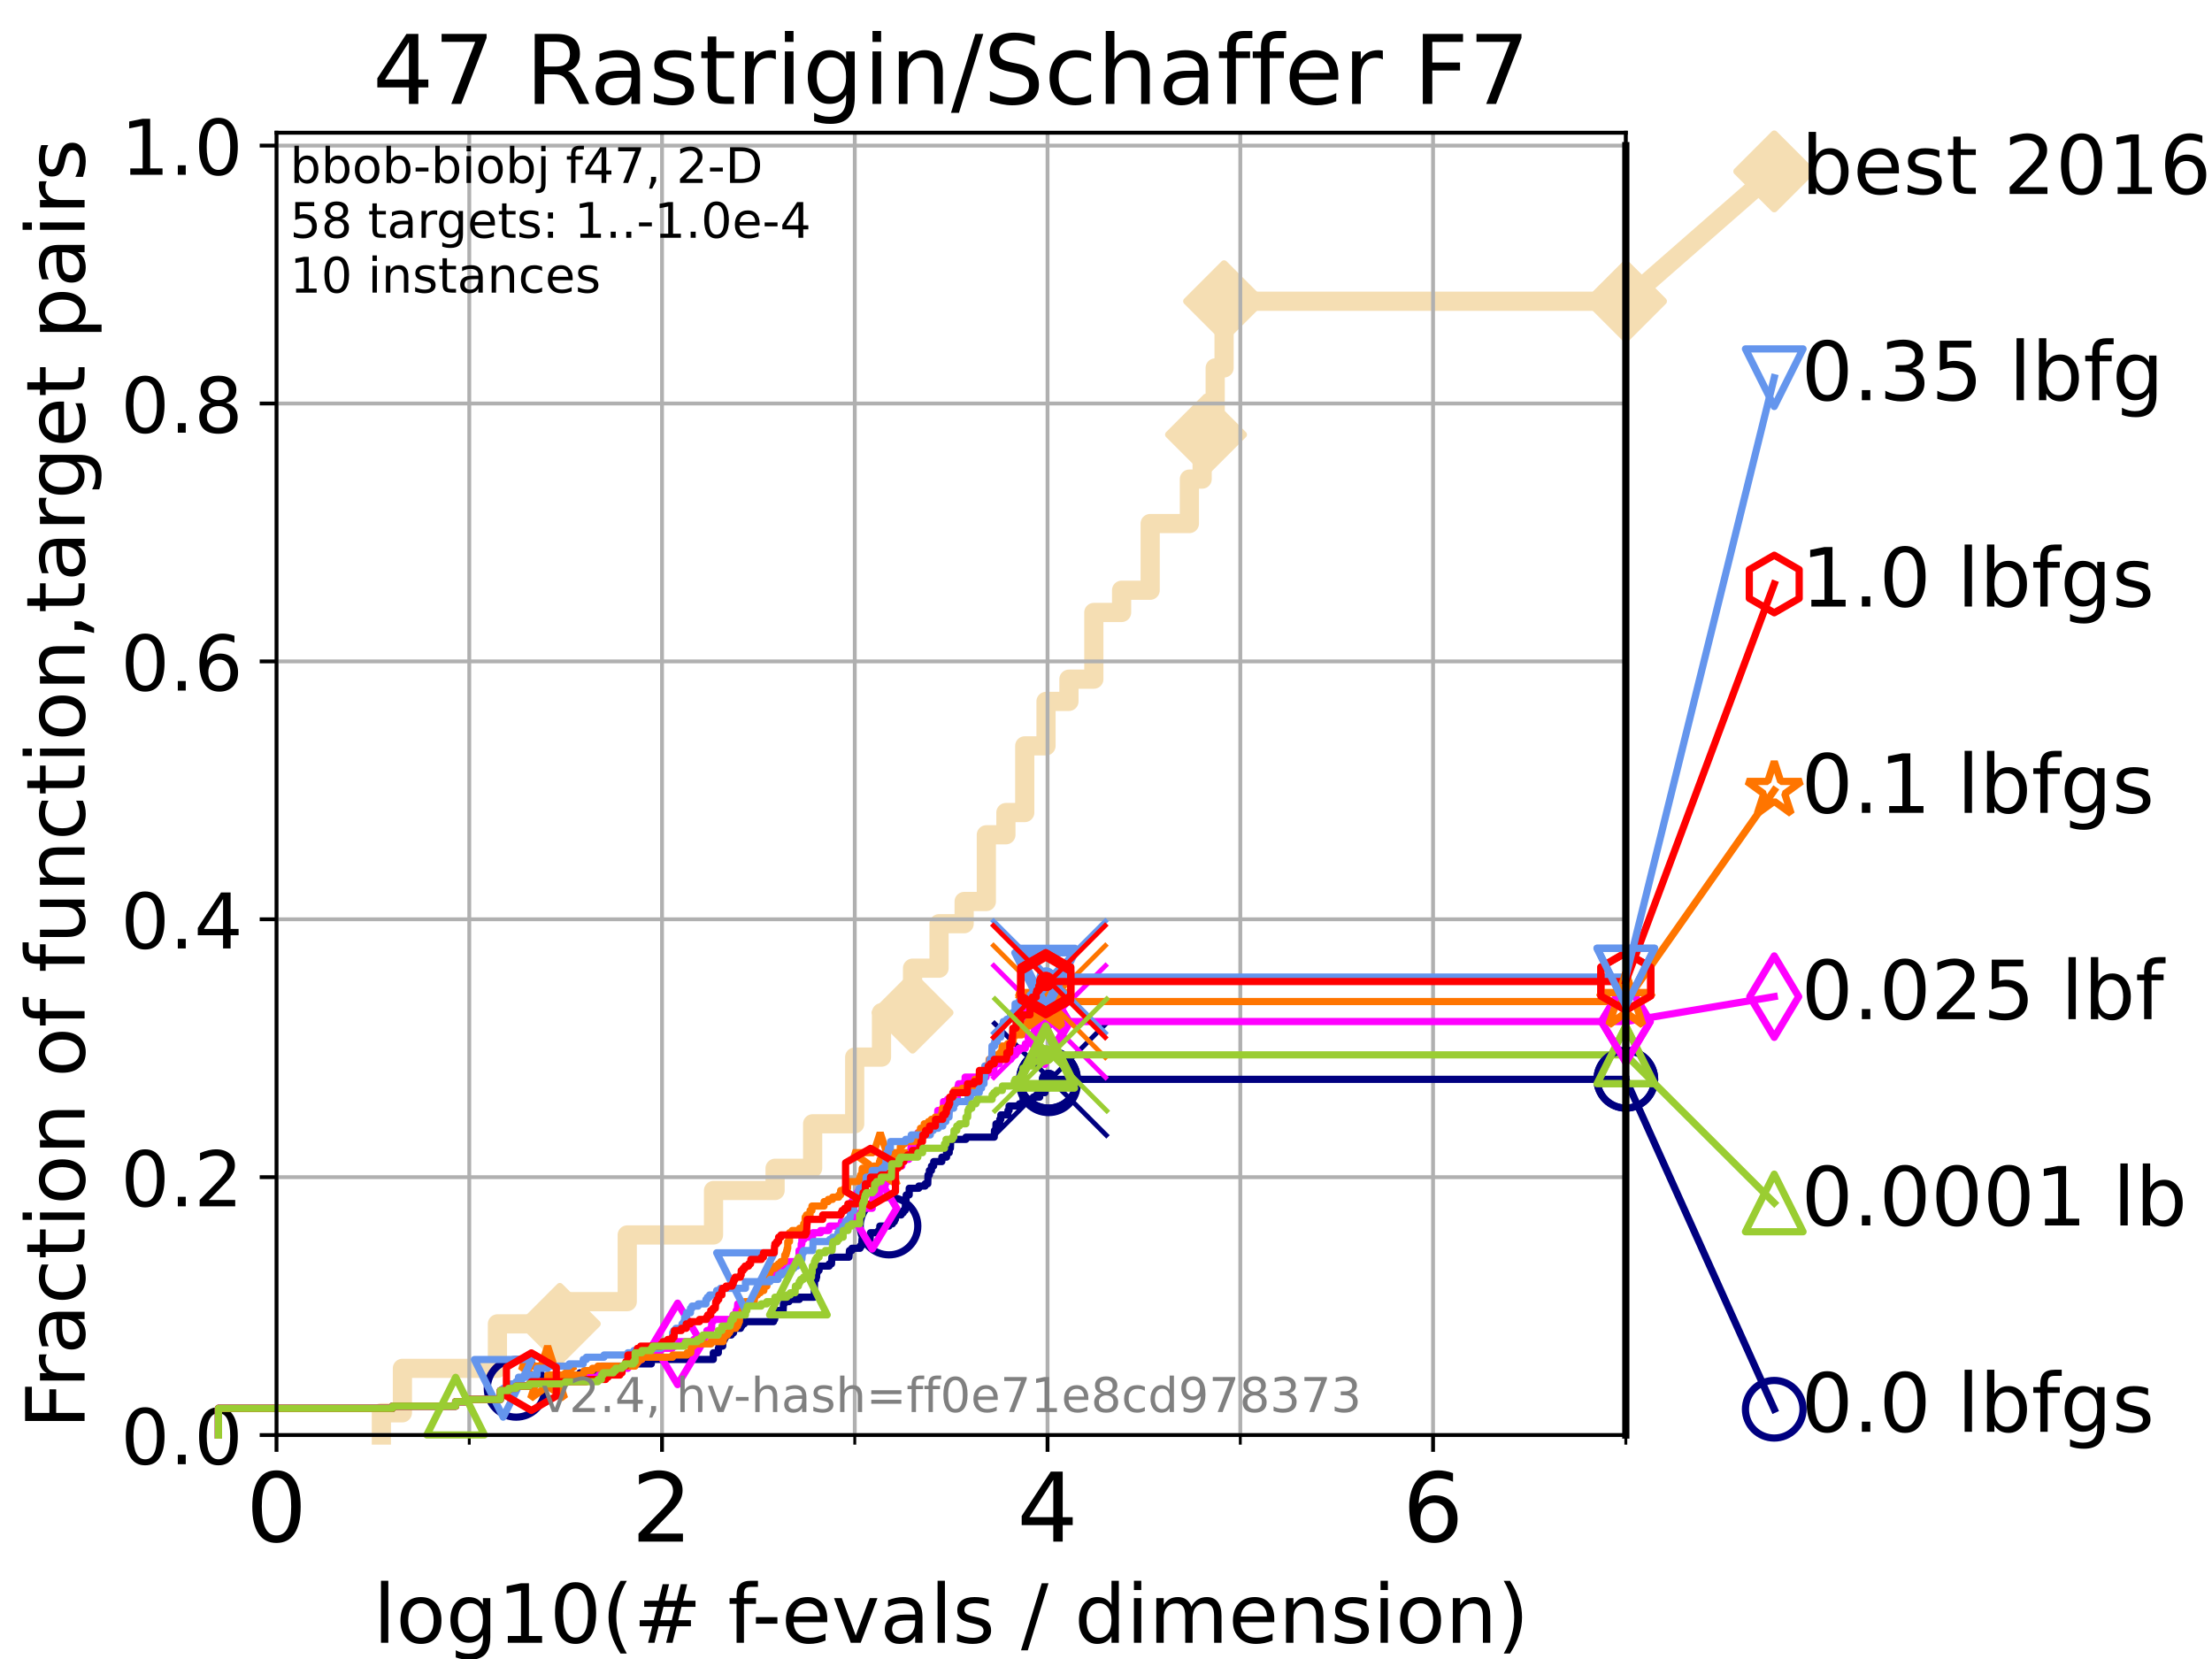 <?xml version="1.0" encoding="utf-8" standalone="no"?>
<!DOCTYPE svg PUBLIC "-//W3C//DTD SVG 1.1//EN"
  "http://www.w3.org/Graphics/SVG/1.1/DTD/svg11.dtd">
<!-- Created with matplotlib (https://matplotlib.org/) -->
<svg height="345.6pt" version="1.1" viewBox="0 0 460.8 345.6" width="460.8pt" xmlns="http://www.w3.org/2000/svg" xmlns:xlink="http://www.w3.org/1999/xlink">
 <defs>
  <style type="text/css">*{stroke-linecap:butt;stroke-linejoin:round;}</style>
 </defs>
 <g id="figure_1">
  <g id="patch_1">
   <path d="M 0 345.6 
L 460.8 345.6 
L 460.8 0 
L 0 0 
z
" style="fill:#ffffff;"/>
  </g>
  <g id="axes_1">
   <g id="patch_2">
    <path d="M 57.6 298.944 
L 338.688 298.944 
L 338.688 27.648 
L 57.6 27.648 
z
" style="fill:#ffffff;"/>
   </g>
   <g id="line2d_1">
    <path d="M 79.447 298.944 
L 79.447 294.313 
L 83.83 294.313 
L 83.83 285.05 
L 103.623 285.05 
L 103.623 275.788 
L 116.621 275.788 
L 116.621 271.157 
L 130.665 271.157 
L 130.665 257.263 
L 148.639 257.263 
L 148.639 248.001 
L 161.466 248.001 
L 161.466 243.37 
L 169.288 243.37 
L 169.288 234.107 
L 178.049 234.107 
L 178.049 220.214 
L 183.633 220.214 
L 183.633 210.951 
L 190.102 210.951 
L 190.102 201.689 
L 195.619 201.689 
L 195.619 192.426 
L 200.85 192.426 
L 200.85 187.795 
L 205.474 187.795 
L 205.474 173.901 
L 209.549 173.901 
L 209.549 169.27 
L 213.474 169.27 
L 213.474 155.377 
L 217.904 155.377 
L 217.904 146.114 
L 222.678 146.114 
L 222.678 141.483 
L 227.865 141.483 
L 227.865 127.589 
L 233.649 127.589 
L 233.649 122.958 
L 239.6 122.958 
L 239.6 109.065 
L 247.772 109.065 
L 247.772 99.802 
L 250.426 99.802 
L 250.426 90.54 
L 251.236 90.54 
L 251.236 85.909 
L 253.146 85.909 
L 253.146 76.646 
L 254.997 76.646 
L 254.997 62.753 
L 338.688 62.753 
" style="fill:none;stroke:#f5deb3;stroke-linecap:square;stroke-width:4;"/>
   </g>
   <g id="line2d_2">
    <defs>
     <path d="M 0 7.778 
L 7.778 0 
L 0 -7.778 
L -7.778 0 
z
" id="mfc999dc98d" style="stroke:#f5deb3;stroke-linejoin:miter;stroke-width:1.5;"/>
    </defs>
    <g>
     <use style="fill:#f5deb3;stroke:#f5deb3;stroke-linejoin:miter;stroke-width:1.5;" x="116.621" xlink:href="#mfc999dc98d" y="275.788"/>
     <use style="fill:#f5deb3;stroke:#f5deb3;stroke-linejoin:miter;stroke-width:1.5;" x="190.102" xlink:href="#mfc999dc98d" y="210.951"/>
     <use style="fill:#f5deb3;stroke:#f5deb3;stroke-linejoin:miter;stroke-width:1.5;" x="251.236" xlink:href="#mfc999dc98d" y="90.54"/>
     <use style="fill:#f5deb3;stroke:#f5deb3;stroke-linejoin:miter;stroke-width:1.5;" x="254.997" xlink:href="#mfc999dc98d" y="62.753"/>
     <use style="fill:#f5deb3;stroke:#f5deb3;stroke-linejoin:miter;stroke-width:1.5;" x="338.688" xlink:href="#mfc999dc98d" y="62.753"/>
    </g>
   </g>
   <g id="line2d_3">
    <path style="fill:none;stroke:#f5deb3;stroke-linecap:square;stroke-width:4;"/>
    <g/>
   </g>
   <g id="line2d_4">
    <path d="M 338.688 62.753 
L 369.608 35.706 
" style="fill:none;stroke:#f5deb3;stroke-linecap:square;stroke-width:4;"/>
    <g>
     <use style="fill:#f5deb3;stroke:#f5deb3;stroke-linejoin:miter;stroke-width:1.5;" x="338.688" xlink:href="#mfc999dc98d" y="62.753"/>
     <use style="fill:#f5deb3;stroke:#f5deb3;stroke-linejoin:miter;stroke-width:1.5;" x="369.608" xlink:href="#mfc999dc98d" y="35.706"/>
    </g>
   </g>
   <g id="matplotlib.axis_1">
    <g id="xtick_1">
     <g id="line2d_5">
      <path clip-path="url(#pec18490841)" d="M 57.6 298.944 
L 57.6 27.648 
" style="fill:none;stroke:#b0b0b0;stroke-linecap:square;stroke-width:0.8;"/>
     </g>
     <g id="line2d_6">
      <defs>
       <path d="M 0 0 
L 0 3.5 
" id="m4b8dba91e2" style="stroke:#000000;stroke-width:0.8;"/>
      </defs>
      <g>
       <use style="stroke:#000000;stroke-width:0.8;" x="57.6" xlink:href="#m4b8dba91e2" y="298.944"/>
      </g>
     </g>
     <g id="text_1">
      <!-- 0 -->
      <g transform="translate(51.237 321.141)scale(0.2 -0.2)">
       <defs>
        <path d="M 31.781 66.406 
Q 24.172 66.406 20.328 58.906 
Q 16.5 51.422 16.5 36.375 
Q 16.5 21.391 20.328 13.891 
Q 24.172 6.391 31.781 6.391 
Q 39.453 6.391 43.281 13.891 
Q 47.125 21.391 47.125 36.375 
Q 47.125 51.422 43.281 58.906 
Q 39.453 66.406 31.781 66.406 
z
M 31.781 74.219 
Q 44.047 74.219 50.516 64.516 
Q 56.984 54.828 56.984 36.375 
Q 56.984 17.969 50.516 8.266 
Q 44.047 -1.422 31.781 -1.422 
Q 19.531 -1.422 13.062 8.266 
Q 6.594 17.969 6.594 36.375 
Q 6.594 54.828 13.062 64.516 
Q 19.531 74.219 31.781 74.219 
z
" id="DejaVuSans-48"/>
       </defs>
       <use xlink:href="#DejaVuSans-48"/>
      </g>
     </g>
    </g>
    <g id="xtick_2">
     <g id="line2d_7">
      <path clip-path="url(#pec18490841)" d="M 137.911 298.944 
L 137.911 27.648 
" style="fill:none;stroke:#b0b0b0;stroke-linecap:square;stroke-width:0.8;"/>
     </g>
     <g id="line2d_8">
      <g>
       <use style="stroke:#000000;stroke-width:0.8;" x="137.911" xlink:href="#m4b8dba91e2" y="298.944"/>
      </g>
     </g>
     <g id="text_2">
      <!-- 2 -->
      <g transform="translate(131.548 321.141)scale(0.2 -0.2)">
       <defs>
        <path d="M 19.188 8.297 
L 53.609 8.297 
L 53.609 0 
L 7.328 0 
L 7.328 8.297 
Q 12.938 14.109 22.625 23.891 
Q 32.328 33.688 34.812 36.531 
Q 39.547 41.844 41.422 45.531 
Q 43.312 49.219 43.312 52.781 
Q 43.312 58.594 39.234 62.25 
Q 35.156 65.922 28.609 65.922 
Q 23.969 65.922 18.812 64.312 
Q 13.672 62.703 7.812 59.422 
L 7.812 69.391 
Q 13.766 71.781 18.938 73 
Q 24.125 74.219 28.422 74.219 
Q 39.75 74.219 46.484 68.547 
Q 53.219 62.891 53.219 53.422 
Q 53.219 48.922 51.531 44.891 
Q 49.859 40.875 45.406 35.406 
Q 44.188 33.984 37.641 27.219 
Q 31.109 20.453 19.188 8.297 
z
" id="DejaVuSans-50"/>
       </defs>
       <use xlink:href="#DejaVuSans-50"/>
      </g>
     </g>
    </g>
    <g id="xtick_3">
     <g id="line2d_9">
      <path clip-path="url(#pec18490841)" d="M 218.222 298.944 
L 218.222 27.648 
" style="fill:none;stroke:#b0b0b0;stroke-linecap:square;stroke-width:0.8;"/>
     </g>
     <g id="line2d_10">
      <g>
       <use style="stroke:#000000;stroke-width:0.8;" x="218.222" xlink:href="#m4b8dba91e2" y="298.944"/>
      </g>
     </g>
     <g id="text_3">
      <!-- 4 -->
      <g transform="translate(211.859 321.141)scale(0.2 -0.2)">
       <defs>
        <path d="M 37.797 64.312 
L 12.891 25.391 
L 37.797 25.391 
z
M 35.203 72.906 
L 47.609 72.906 
L 47.609 25.391 
L 58.016 25.391 
L 58.016 17.188 
L 47.609 17.188 
L 47.609 0 
L 37.797 0 
L 37.797 17.188 
L 4.891 17.188 
L 4.891 26.703 
z
" id="DejaVuSans-52"/>
       </defs>
       <use xlink:href="#DejaVuSans-52"/>
      </g>
     </g>
    </g>
    <g id="xtick_4">
     <g id="line2d_11">
      <path clip-path="url(#pec18490841)" d="M 298.533 298.944 
L 298.533 27.648 
" style="fill:none;stroke:#b0b0b0;stroke-linecap:square;stroke-width:0.8;"/>
     </g>
     <g id="line2d_12">
      <g>
       <use style="stroke:#000000;stroke-width:0.8;" x="298.533" xlink:href="#m4b8dba91e2" y="298.944"/>
      </g>
     </g>
     <g id="text_4">
      <!-- 6 -->
      <g transform="translate(292.17 321.141)scale(0.2 -0.2)">
       <defs>
        <path d="M 33.016 40.375 
Q 26.375 40.375 22.484 35.828 
Q 18.609 31.297 18.609 23.391 
Q 18.609 15.531 22.484 10.953 
Q 26.375 6.391 33.016 6.391 
Q 39.656 6.391 43.531 10.953 
Q 47.406 15.531 47.406 23.391 
Q 47.406 31.297 43.531 35.828 
Q 39.656 40.375 33.016 40.375 
z
M 52.594 71.297 
L 52.594 62.312 
Q 48.875 64.062 45.094 64.984 
Q 41.312 65.922 37.594 65.922 
Q 27.828 65.922 22.672 59.328 
Q 17.531 52.734 16.797 39.406 
Q 19.672 43.656 24.016 45.922 
Q 28.375 48.188 33.594 48.188 
Q 44.578 48.188 50.953 41.516 
Q 57.328 34.859 57.328 23.391 
Q 57.328 12.156 50.688 5.359 
Q 44.047 -1.422 33.016 -1.422 
Q 20.359 -1.422 13.672 8.266 
Q 6.984 17.969 6.984 36.375 
Q 6.984 53.656 15.188 63.938 
Q 23.391 74.219 37.203 74.219 
Q 40.922 74.219 44.703 73.484 
Q 48.484 72.75 52.594 71.297 
z
" id="DejaVuSans-54"/>
       </defs>
       <use xlink:href="#DejaVuSans-54"/>
      </g>
     </g>
    </g>
    <g id="xtick_5">
     <g id="line2d_13">
      <path clip-path="url(#pec18490841)" d="M 97.755 298.944 
L 97.755 27.648 
" style="fill:none;stroke:#b0b0b0;stroke-linecap:square;stroke-width:0.8;"/>
     </g>
     <g id="line2d_14">
      <defs>
       <path d="M 0 0 
L 0 2 
" id="me7b948b2a3" style="stroke:#000000;stroke-width:0.6;"/>
      </defs>
      <g>
       <use style="stroke:#000000;stroke-width:0.6;" x="97.755" xlink:href="#me7b948b2a3" y="298.944"/>
      </g>
     </g>
    </g>
    <g id="xtick_6">
     <g id="line2d_15">
      <path clip-path="url(#pec18490841)" d="M 178.066 298.944 
L 178.066 27.648 
" style="fill:none;stroke:#b0b0b0;stroke-linecap:square;stroke-width:0.8;"/>
     </g>
     <g id="line2d_16">
      <g>
       <use style="stroke:#000000;stroke-width:0.6;" x="178.066" xlink:href="#me7b948b2a3" y="298.944"/>
      </g>
     </g>
    </g>
    <g id="xtick_7">
     <g id="line2d_17">
      <path clip-path="url(#pec18490841)" d="M 258.377 298.944 
L 258.377 27.648 
" style="fill:none;stroke:#b0b0b0;stroke-linecap:square;stroke-width:0.8;"/>
     </g>
     <g id="line2d_18">
      <g>
       <use style="stroke:#000000;stroke-width:0.6;" x="258.377" xlink:href="#me7b948b2a3" y="298.944"/>
      </g>
     </g>
    </g>
    <g id="xtick_8">
     <g id="line2d_19">
      <path clip-path="url(#pec18490841)" d="M 338.688 298.944 
L 338.688 27.648 
" style="fill:none;stroke:#b0b0b0;stroke-linecap:square;stroke-width:0.8;"/>
     </g>
     <g id="line2d_20">
      <g>
       <use style="stroke:#000000;stroke-width:0.6;" x="338.688" xlink:href="#me7b948b2a3" y="298.944"/>
      </g>
     </g>
    </g>
    <g id="text_5">
     <!-- log10(# f-evals / dimension) -->
     <g transform="translate(77.764 342.218)scale(0.17 -0.17)">
      <defs>
       <path d="M 9.422 75.984 
L 18.406 75.984 
L 18.406 0 
L 9.422 0 
z
" id="DejaVuSans-108"/>
       <path d="M 30.609 48.391 
Q 23.391 48.391 19.188 42.75 
Q 14.984 37.109 14.984 27.297 
Q 14.984 17.484 19.156 11.844 
Q 23.344 6.203 30.609 6.203 
Q 37.797 6.203 41.984 11.859 
Q 46.188 17.531 46.188 27.297 
Q 46.188 37.016 41.984 42.703 
Q 37.797 48.391 30.609 48.391 
z
M 30.609 56 
Q 42.328 56 49.016 48.375 
Q 55.719 40.766 55.719 27.297 
Q 55.719 13.875 49.016 6.219 
Q 42.328 -1.422 30.609 -1.422 
Q 18.844 -1.422 12.172 6.219 
Q 5.516 13.875 5.516 27.297 
Q 5.516 40.766 12.172 48.375 
Q 18.844 56 30.609 56 
z
" id="DejaVuSans-111"/>
       <path d="M 45.406 27.984 
Q 45.406 37.75 41.375 43.109 
Q 37.359 48.484 30.078 48.484 
Q 22.859 48.484 18.828 43.109 
Q 14.797 37.75 14.797 27.984 
Q 14.797 18.266 18.828 12.891 
Q 22.859 7.516 30.078 7.516 
Q 37.359 7.516 41.375 12.891 
Q 45.406 18.266 45.406 27.984 
z
M 54.391 6.781 
Q 54.391 -7.172 48.188 -13.984 
Q 42 -20.797 29.203 -20.797 
Q 24.469 -20.797 20.266 -20.094 
Q 16.062 -19.391 12.109 -17.922 
L 12.109 -9.188 
Q 16.062 -11.328 19.922 -12.344 
Q 23.781 -13.375 27.781 -13.375 
Q 36.625 -13.375 41.016 -8.766 
Q 45.406 -4.156 45.406 5.172 
L 45.406 9.625 
Q 42.625 4.781 38.281 2.391 
Q 33.938 0 27.875 0 
Q 17.828 0 11.672 7.656 
Q 5.516 15.328 5.516 27.984 
Q 5.516 40.672 11.672 48.328 
Q 17.828 56 27.875 56 
Q 33.938 56 38.281 53.609 
Q 42.625 51.219 45.406 46.391 
L 45.406 54.688 
L 54.391 54.688 
z
" id="DejaVuSans-103"/>
       <path d="M 12.406 8.297 
L 28.516 8.297 
L 28.516 63.922 
L 10.984 60.406 
L 10.984 69.391 
L 28.422 72.906 
L 38.281 72.906 
L 38.281 8.297 
L 54.391 8.297 
L 54.391 0 
L 12.406 0 
z
" id="DejaVuSans-49"/>
       <path d="M 31 75.875 
Q 24.469 64.656 21.281 53.656 
Q 18.109 42.672 18.109 31.391 
Q 18.109 20.125 21.312 9.062 
Q 24.516 -2 31 -13.188 
L 23.188 -13.188 
Q 15.875 -1.703 12.234 9.375 
Q 8.594 20.453 8.594 31.391 
Q 8.594 42.281 12.203 53.312 
Q 15.828 64.359 23.188 75.875 
z
" id="DejaVuSans-40"/>
       <path d="M 51.125 44 
L 36.922 44 
L 32.812 27.688 
L 47.125 27.688 
z
M 43.797 71.781 
L 38.719 51.516 
L 52.984 51.516 
L 58.109 71.781 
L 65.922 71.781 
L 60.891 51.516 
L 76.125 51.516 
L 76.125 44 
L 58.984 44 
L 54.984 27.688 
L 70.516 27.688 
L 70.516 20.219 
L 53.078 20.219 
L 48 0 
L 40.188 0 
L 45.219 20.219 
L 30.906 20.219 
L 25.875 0 
L 18.016 0 
L 23.094 20.219 
L 7.719 20.219 
L 7.719 27.688 
L 24.906 27.688 
L 29 44 
L 13.281 44 
L 13.281 51.516 
L 30.906 51.516 
L 35.891 71.781 
z
" id="DejaVuSans-35"/>
       <path id="DejaVuSans-32"/>
       <path d="M 37.109 75.984 
L 37.109 68.5 
L 28.516 68.5 
Q 23.688 68.5 21.797 66.547 
Q 19.922 64.594 19.922 59.516 
L 19.922 54.688 
L 34.719 54.688 
L 34.719 47.703 
L 19.922 47.703 
L 19.922 0 
L 10.891 0 
L 10.891 47.703 
L 2.297 47.703 
L 2.297 54.688 
L 10.891 54.688 
L 10.891 58.5 
Q 10.891 67.625 15.141 71.797 
Q 19.391 75.984 28.609 75.984 
z
" id="DejaVuSans-102"/>
       <path d="M 4.891 31.391 
L 31.203 31.391 
L 31.203 23.391 
L 4.891 23.391 
z
" id="DejaVuSans-45"/>
       <path d="M 56.203 29.594 
L 56.203 25.203 
L 14.891 25.203 
Q 15.484 15.922 20.484 11.062 
Q 25.484 6.203 34.422 6.203 
Q 39.594 6.203 44.453 7.469 
Q 49.312 8.734 54.109 11.281 
L 54.109 2.781 
Q 49.266 0.734 44.188 -0.344 
Q 39.109 -1.422 33.891 -1.422 
Q 20.797 -1.422 13.156 6.188 
Q 5.516 13.812 5.516 26.812 
Q 5.516 40.234 12.766 48.109 
Q 20.016 56 32.328 56 
Q 43.359 56 49.781 48.891 
Q 56.203 41.797 56.203 29.594 
z
M 47.219 32.234 
Q 47.125 39.594 43.094 43.984 
Q 39.062 48.391 32.422 48.391 
Q 24.906 48.391 20.391 44.141 
Q 15.875 39.891 15.188 32.172 
z
" id="DejaVuSans-101"/>
       <path d="M 2.984 54.688 
L 12.5 54.688 
L 29.594 8.797 
L 46.688 54.688 
L 56.203 54.688 
L 35.688 0 
L 23.484 0 
z
" id="DejaVuSans-118"/>
       <path d="M 34.281 27.484 
Q 23.391 27.484 19.188 25 
Q 14.984 22.516 14.984 16.5 
Q 14.984 11.719 18.141 8.906 
Q 21.297 6.109 26.703 6.109 
Q 34.188 6.109 38.703 11.406 
Q 43.219 16.703 43.219 25.484 
L 43.219 27.484 
z
M 52.203 31.203 
L 52.203 0 
L 43.219 0 
L 43.219 8.297 
Q 40.141 3.328 35.547 0.953 
Q 30.953 -1.422 24.312 -1.422 
Q 15.922 -1.422 10.953 3.297 
Q 6 8.016 6 15.922 
Q 6 25.141 12.172 29.828 
Q 18.359 34.516 30.609 34.516 
L 43.219 34.516 
L 43.219 35.406 
Q 43.219 41.609 39.141 45 
Q 35.062 48.391 27.688 48.391 
Q 23 48.391 18.547 47.266 
Q 14.109 46.141 10.016 43.891 
L 10.016 52.203 
Q 14.938 54.109 19.578 55.047 
Q 24.219 56 28.609 56 
Q 40.484 56 46.344 49.844 
Q 52.203 43.703 52.203 31.203 
z
" id="DejaVuSans-97"/>
       <path d="M 44.281 53.078 
L 44.281 44.578 
Q 40.484 46.531 36.375 47.5 
Q 32.281 48.484 27.875 48.484 
Q 21.188 48.484 17.844 46.438 
Q 14.5 44.391 14.5 40.281 
Q 14.5 37.156 16.891 35.375 
Q 19.281 33.594 26.516 31.984 
L 29.594 31.297 
Q 39.156 29.25 43.188 25.516 
Q 47.219 21.781 47.219 15.094 
Q 47.219 7.469 41.188 3.016 
Q 35.156 -1.422 24.609 -1.422 
Q 20.219 -1.422 15.453 -0.562 
Q 10.688 0.297 5.422 2 
L 5.422 11.281 
Q 10.406 8.688 15.234 7.391 
Q 20.062 6.109 24.812 6.109 
Q 31.156 6.109 34.562 8.281 
Q 37.984 10.453 37.984 14.406 
Q 37.984 18.062 35.516 20.016 
Q 33.062 21.969 24.703 23.781 
L 21.578 24.516 
Q 13.234 26.266 9.516 29.906 
Q 5.812 33.547 5.812 39.891 
Q 5.812 47.609 11.281 51.797 
Q 16.75 56 26.812 56 
Q 31.781 56 36.172 55.266 
Q 40.578 54.547 44.281 53.078 
z
" id="DejaVuSans-115"/>
       <path d="M 25.391 72.906 
L 33.688 72.906 
L 8.297 -9.281 
L 0 -9.281 
z
" id="DejaVuSans-47"/>
       <path d="M 45.406 46.391 
L 45.406 75.984 
L 54.391 75.984 
L 54.391 0 
L 45.406 0 
L 45.406 8.203 
Q 42.578 3.328 38.25 0.953 
Q 33.938 -1.422 27.875 -1.422 
Q 17.969 -1.422 11.734 6.484 
Q 5.516 14.406 5.516 27.297 
Q 5.516 40.188 11.734 48.094 
Q 17.969 56 27.875 56 
Q 33.938 56 38.25 53.625 
Q 42.578 51.266 45.406 46.391 
z
M 14.797 27.297 
Q 14.797 17.391 18.875 11.75 
Q 22.953 6.109 30.078 6.109 
Q 37.203 6.109 41.297 11.75 
Q 45.406 17.391 45.406 27.297 
Q 45.406 37.203 41.297 42.844 
Q 37.203 48.484 30.078 48.484 
Q 22.953 48.484 18.875 42.844 
Q 14.797 37.203 14.797 27.297 
z
" id="DejaVuSans-100"/>
       <path d="M 9.422 54.688 
L 18.406 54.688 
L 18.406 0 
L 9.422 0 
z
M 9.422 75.984 
L 18.406 75.984 
L 18.406 64.594 
L 9.422 64.594 
z
" id="DejaVuSans-105"/>
       <path d="M 52 44.188 
Q 55.375 50.25 60.062 53.125 
Q 64.75 56 71.094 56 
Q 79.641 56 84.281 50.016 
Q 88.922 44.047 88.922 33.016 
L 88.922 0 
L 79.891 0 
L 79.891 32.719 
Q 79.891 40.578 77.094 44.375 
Q 74.312 48.188 68.609 48.188 
Q 61.625 48.188 57.562 43.547 
Q 53.516 38.922 53.516 30.906 
L 53.516 0 
L 44.484 0 
L 44.484 32.719 
Q 44.484 40.625 41.703 44.406 
Q 38.922 48.188 33.109 48.188 
Q 26.219 48.188 22.156 43.531 
Q 18.109 38.875 18.109 30.906 
L 18.109 0 
L 9.078 0 
L 9.078 54.688 
L 18.109 54.688 
L 18.109 46.188 
Q 21.188 51.219 25.484 53.609 
Q 29.781 56 35.688 56 
Q 41.656 56 45.828 52.969 
Q 50 49.953 52 44.188 
z
" id="DejaVuSans-109"/>
       <path d="M 54.891 33.016 
L 54.891 0 
L 45.906 0 
L 45.906 32.719 
Q 45.906 40.484 42.875 44.328 
Q 39.844 48.188 33.797 48.188 
Q 26.516 48.188 22.312 43.547 
Q 18.109 38.922 18.109 30.906 
L 18.109 0 
L 9.078 0 
L 9.078 54.688 
L 18.109 54.688 
L 18.109 46.188 
Q 21.344 51.125 25.703 53.562 
Q 30.078 56 35.797 56 
Q 45.219 56 50.047 50.172 
Q 54.891 44.344 54.891 33.016 
z
" id="DejaVuSans-110"/>
       <path d="M 8.016 75.875 
L 15.828 75.875 
Q 23.141 64.359 26.781 53.312 
Q 30.422 42.281 30.422 31.391 
Q 30.422 20.453 26.781 9.375 
Q 23.141 -1.703 15.828 -13.188 
L 8.016 -13.188 
Q 14.5 -2 17.703 9.062 
Q 20.906 20.125 20.906 31.391 
Q 20.906 42.672 17.703 53.656 
Q 14.5 64.656 8.016 75.875 
z
" id="DejaVuSans-41"/>
      </defs>
      <use xlink:href="#DejaVuSans-108"/>
      <use x="27.783" xlink:href="#DejaVuSans-111"/>
      <use x="88.965" xlink:href="#DejaVuSans-103"/>
      <use x="152.441" xlink:href="#DejaVuSans-49"/>
      <use x="216.064" xlink:href="#DejaVuSans-48"/>
      <use x="279.688" xlink:href="#DejaVuSans-40"/>
      <use x="318.701" xlink:href="#DejaVuSans-35"/>
      <use x="402.49" xlink:href="#DejaVuSans-32"/>
      <use x="434.277" xlink:href="#DejaVuSans-102"/>
      <use x="463.982" xlink:href="#DejaVuSans-45"/>
      <use x="500.066" xlink:href="#DejaVuSans-101"/>
      <use x="561.59" xlink:href="#DejaVuSans-118"/>
      <use x="620.77" xlink:href="#DejaVuSans-97"/>
      <use x="682.049" xlink:href="#DejaVuSans-108"/>
      <use x="709.832" xlink:href="#DejaVuSans-115"/>
      <use x="761.932" xlink:href="#DejaVuSans-32"/>
      <use x="793.719" xlink:href="#DejaVuSans-47"/>
      <use x="827.41" xlink:href="#DejaVuSans-32"/>
      <use x="859.197" xlink:href="#DejaVuSans-100"/>
      <use x="922.674" xlink:href="#DejaVuSans-105"/>
      <use x="950.457" xlink:href="#DejaVuSans-109"/>
      <use x="1047.869" xlink:href="#DejaVuSans-101"/>
      <use x="1109.393" xlink:href="#DejaVuSans-110"/>
      <use x="1172.771" xlink:href="#DejaVuSans-115"/>
      <use x="1224.871" xlink:href="#DejaVuSans-105"/>
      <use x="1252.654" xlink:href="#DejaVuSans-111"/>
      <use x="1313.836" xlink:href="#DejaVuSans-110"/>
      <use x="1377.215" xlink:href="#DejaVuSans-41"/>
     </g>
    </g>
   </g>
   <g id="matplotlib.axis_2">
    <g id="ytick_1">
     <g id="line2d_21">
      <path clip-path="url(#pec18490841)" d="M 57.6 298.944 
L 338.688 298.944 
" style="fill:none;stroke:#b0b0b0;stroke-linecap:square;stroke-width:0.8;"/>
     </g>
     <g id="line2d_22">
      <defs>
       <path d="M 0 0 
L -3.5 0 
" id="m388d4cf9ba" style="stroke:#000000;stroke-width:0.8;"/>
      </defs>
      <g>
       <use style="stroke:#000000;stroke-width:0.8;" x="57.6" xlink:href="#m388d4cf9ba" y="298.944"/>
      </g>
     </g>
     <g id="text_6">
      <!-- 0.0 -->
      <g transform="translate(25.155 305.023)scale(0.16 -0.16)">
       <defs>
        <path d="M 10.688 12.406 
L 21 12.406 
L 21 0 
L 10.688 0 
z
" id="DejaVuSans-46"/>
       </defs>
       <use xlink:href="#DejaVuSans-48"/>
       <use x="63.623" xlink:href="#DejaVuSans-46"/>
       <use x="95.41" xlink:href="#DejaVuSans-48"/>
      </g>
     </g>
    </g>
    <g id="ytick_2">
     <g id="line2d_23">
      <path clip-path="url(#pec18490841)" d="M 57.6 245.222 
L 338.688 245.222 
" style="fill:none;stroke:#b0b0b0;stroke-linecap:square;stroke-width:0.8;"/>
     </g>
     <g id="line2d_24">
      <g>
       <use style="stroke:#000000;stroke-width:0.8;" x="57.6" xlink:href="#m388d4cf9ba" y="245.222"/>
      </g>
     </g>
     <g id="text_7">
      <!-- 0.2 -->
      <g transform="translate(25.155 251.301)scale(0.16 -0.16)">
       <use xlink:href="#DejaVuSans-48"/>
       <use x="63.623" xlink:href="#DejaVuSans-46"/>
       <use x="95.41" xlink:href="#DejaVuSans-50"/>
      </g>
     </g>
    </g>
    <g id="ytick_3">
     <g id="line2d_25">
      <path clip-path="url(#pec18490841)" d="M 57.6 191.5 
L 338.688 191.5 
" style="fill:none;stroke:#b0b0b0;stroke-linecap:square;stroke-width:0.8;"/>
     </g>
     <g id="line2d_26">
      <g>
       <use style="stroke:#000000;stroke-width:0.8;" x="57.6" xlink:href="#m388d4cf9ba" y="191.5"/>
      </g>
     </g>
     <g id="text_8">
      <!-- 0.4 -->
      <g transform="translate(25.155 197.579)scale(0.16 -0.16)">
       <use xlink:href="#DejaVuSans-48"/>
       <use x="63.623" xlink:href="#DejaVuSans-46"/>
       <use x="95.41" xlink:href="#DejaVuSans-52"/>
      </g>
     </g>
    </g>
    <g id="ytick_4">
     <g id="line2d_27">
      <path clip-path="url(#pec18490841)" d="M 57.6 137.778 
L 338.688 137.778 
" style="fill:none;stroke:#b0b0b0;stroke-linecap:square;stroke-width:0.8;"/>
     </g>
     <g id="line2d_28">
      <g>
       <use style="stroke:#000000;stroke-width:0.8;" x="57.6" xlink:href="#m388d4cf9ba" y="137.778"/>
      </g>
     </g>
     <g id="text_9">
      <!-- 0.6 -->
      <g transform="translate(25.155 143.857)scale(0.16 -0.16)">
       <use xlink:href="#DejaVuSans-48"/>
       <use x="63.623" xlink:href="#DejaVuSans-46"/>
       <use x="95.41" xlink:href="#DejaVuSans-54"/>
      </g>
     </g>
    </g>
    <g id="ytick_5">
     <g id="line2d_29">
      <path clip-path="url(#pec18490841)" d="M 57.6 84.056 
L 338.688 84.056 
" style="fill:none;stroke:#b0b0b0;stroke-linecap:square;stroke-width:0.8;"/>
     </g>
     <g id="line2d_30">
      <g>
       <use style="stroke:#000000;stroke-width:0.8;" x="57.6" xlink:href="#m388d4cf9ba" y="84.056"/>
      </g>
     </g>
     <g id="text_10">
      <!-- 0.8 -->
      <g transform="translate(25.155 90.135)scale(0.16 -0.16)">
       <defs>
        <path d="M 31.781 34.625 
Q 24.75 34.625 20.719 30.859 
Q 16.703 27.094 16.703 20.516 
Q 16.703 13.922 20.719 10.156 
Q 24.75 6.391 31.781 6.391 
Q 38.812 6.391 42.859 10.172 
Q 46.922 13.969 46.922 20.516 
Q 46.922 27.094 42.891 30.859 
Q 38.875 34.625 31.781 34.625 
z
M 21.922 38.812 
Q 15.578 40.375 12.031 44.719 
Q 8.5 49.078 8.5 55.328 
Q 8.5 64.062 14.719 69.141 
Q 20.953 74.219 31.781 74.219 
Q 42.672 74.219 48.875 69.141 
Q 55.078 64.062 55.078 55.328 
Q 55.078 49.078 51.531 44.719 
Q 48 40.375 41.703 38.812 
Q 48.828 37.156 52.797 32.312 
Q 56.781 27.484 56.781 20.516 
Q 56.781 9.906 50.312 4.234 
Q 43.844 -1.422 31.781 -1.422 
Q 19.734 -1.422 13.25 4.234 
Q 6.781 9.906 6.781 20.516 
Q 6.781 27.484 10.781 32.312 
Q 14.797 37.156 21.922 38.812 
z
M 18.312 54.391 
Q 18.312 48.734 21.844 45.562 
Q 25.391 42.391 31.781 42.391 
Q 38.141 42.391 41.719 45.562 
Q 45.312 48.734 45.312 54.391 
Q 45.312 60.062 41.719 63.234 
Q 38.141 66.406 31.781 66.406 
Q 25.391 66.406 21.844 63.234 
Q 18.312 60.062 18.312 54.391 
z
" id="DejaVuSans-56"/>
       </defs>
       <use xlink:href="#DejaVuSans-48"/>
       <use x="63.623" xlink:href="#DejaVuSans-46"/>
       <use x="95.41" xlink:href="#DejaVuSans-56"/>
      </g>
     </g>
    </g>
    <g id="ytick_6">
     <g id="line2d_31">
      <path clip-path="url(#pec18490841)" d="M 57.6 30.334 
L 338.688 30.334 
" style="fill:none;stroke:#b0b0b0;stroke-linecap:square;stroke-width:0.8;"/>
     </g>
     <g id="line2d_32">
      <g>
       <use style="stroke:#000000;stroke-width:0.8;" x="57.6" xlink:href="#m388d4cf9ba" y="30.334"/>
      </g>
     </g>
     <g id="text_11">
      <!-- 1.0 -->
      <g transform="translate(25.155 36.413)scale(0.16 -0.16)">
       <use xlink:href="#DejaVuSans-49"/>
       <use x="63.623" xlink:href="#DejaVuSans-46"/>
       <use x="95.41" xlink:href="#DejaVuSans-48"/>
      </g>
     </g>
    </g>
    <g id="text_12">
     <!-- Fraction of function,target pairs -->
     <g transform="translate(17.62 297.681)rotate(-90)scale(0.17 -0.17)">
      <defs>
       <path d="M 9.812 72.906 
L 51.703 72.906 
L 51.703 64.594 
L 19.672 64.594 
L 19.672 43.109 
L 48.578 43.109 
L 48.578 34.812 
L 19.672 34.812 
L 19.672 0 
L 9.812 0 
z
" id="DejaVuSans-70"/>
       <path d="M 41.109 46.297 
Q 39.594 47.172 37.812 47.578 
Q 36.031 48 33.891 48 
Q 26.266 48 22.188 43.047 
Q 18.109 38.094 18.109 28.812 
L 18.109 0 
L 9.078 0 
L 9.078 54.688 
L 18.109 54.688 
L 18.109 46.188 
Q 20.953 51.172 25.484 53.578 
Q 30.031 56 36.531 56 
Q 37.453 56 38.578 55.875 
Q 39.703 55.766 41.062 55.516 
z
" id="DejaVuSans-114"/>
       <path d="M 48.781 52.594 
L 48.781 44.188 
Q 44.969 46.297 41.141 47.344 
Q 37.312 48.391 33.406 48.391 
Q 24.656 48.391 19.812 42.844 
Q 14.984 37.312 14.984 27.297 
Q 14.984 17.281 19.812 11.734 
Q 24.656 6.203 33.406 6.203 
Q 37.312 6.203 41.141 7.25 
Q 44.969 8.297 48.781 10.406 
L 48.781 2.094 
Q 45.016 0.344 40.984 -0.531 
Q 36.969 -1.422 32.422 -1.422 
Q 20.062 -1.422 12.781 6.344 
Q 5.516 14.109 5.516 27.297 
Q 5.516 40.672 12.859 48.328 
Q 20.219 56 33.016 56 
Q 37.156 56 41.109 55.141 
Q 45.062 54.297 48.781 52.594 
z
" id="DejaVuSans-99"/>
       <path d="M 18.312 70.219 
L 18.312 54.688 
L 36.812 54.688 
L 36.812 47.703 
L 18.312 47.703 
L 18.312 18.016 
Q 18.312 11.328 20.141 9.422 
Q 21.969 7.516 27.594 7.516 
L 36.812 7.516 
L 36.812 0 
L 27.594 0 
Q 17.188 0 13.234 3.875 
Q 9.281 7.766 9.281 18.016 
L 9.281 47.703 
L 2.688 47.703 
L 2.688 54.688 
L 9.281 54.688 
L 9.281 70.219 
z
" id="DejaVuSans-116"/>
       <path d="M 8.5 21.578 
L 8.5 54.688 
L 17.484 54.688 
L 17.484 21.922 
Q 17.484 14.156 20.5 10.266 
Q 23.531 6.391 29.594 6.391 
Q 36.859 6.391 41.078 11.031 
Q 45.312 15.672 45.312 23.688 
L 45.312 54.688 
L 54.297 54.688 
L 54.297 0 
L 45.312 0 
L 45.312 8.406 
Q 42.047 3.422 37.719 1 
Q 33.406 -1.422 27.688 -1.422 
Q 18.266 -1.422 13.375 4.438 
Q 8.5 10.297 8.5 21.578 
z
M 31.109 56 
z
" id="DejaVuSans-117"/>
       <path d="M 11.719 12.406 
L 22.016 12.406 
L 22.016 4 
L 14.016 -11.625 
L 7.719 -11.625 
L 11.719 4 
z
" id="DejaVuSans-44"/>
       <path d="M 18.109 8.203 
L 18.109 -20.797 
L 9.078 -20.797 
L 9.078 54.688 
L 18.109 54.688 
L 18.109 46.391 
Q 20.953 51.266 25.266 53.625 
Q 29.594 56 35.594 56 
Q 45.562 56 51.781 48.094 
Q 58.016 40.188 58.016 27.297 
Q 58.016 14.406 51.781 6.484 
Q 45.562 -1.422 35.594 -1.422 
Q 29.594 -1.422 25.266 0.953 
Q 20.953 3.328 18.109 8.203 
z
M 48.688 27.297 
Q 48.688 37.203 44.609 42.844 
Q 40.531 48.484 33.406 48.484 
Q 26.266 48.484 22.188 42.844 
Q 18.109 37.203 18.109 27.297 
Q 18.109 17.391 22.188 11.75 
Q 26.266 6.109 33.406 6.109 
Q 40.531 6.109 44.609 11.75 
Q 48.688 17.391 48.688 27.297 
z
" id="DejaVuSans-112"/>
      </defs>
      <use xlink:href="#DejaVuSans-70"/>
      <use x="50.27" xlink:href="#DejaVuSans-114"/>
      <use x="91.383" xlink:href="#DejaVuSans-97"/>
      <use x="152.662" xlink:href="#DejaVuSans-99"/>
      <use x="207.643" xlink:href="#DejaVuSans-116"/>
      <use x="246.852" xlink:href="#DejaVuSans-105"/>
      <use x="274.635" xlink:href="#DejaVuSans-111"/>
      <use x="335.816" xlink:href="#DejaVuSans-110"/>
      <use x="399.195" xlink:href="#DejaVuSans-32"/>
      <use x="430.982" xlink:href="#DejaVuSans-111"/>
      <use x="492.164" xlink:href="#DejaVuSans-102"/>
      <use x="527.369" xlink:href="#DejaVuSans-32"/>
      <use x="559.156" xlink:href="#DejaVuSans-102"/>
      <use x="594.361" xlink:href="#DejaVuSans-117"/>
      <use x="657.74" xlink:href="#DejaVuSans-110"/>
      <use x="721.119" xlink:href="#DejaVuSans-99"/>
      <use x="776.1" xlink:href="#DejaVuSans-116"/>
      <use x="815.309" xlink:href="#DejaVuSans-105"/>
      <use x="843.092" xlink:href="#DejaVuSans-111"/>
      <use x="904.273" xlink:href="#DejaVuSans-110"/>
      <use x="967.652" xlink:href="#DejaVuSans-44"/>
      <use x="999.439" xlink:href="#DejaVuSans-116"/>
      <use x="1038.648" xlink:href="#DejaVuSans-97"/>
      <use x="1099.928" xlink:href="#DejaVuSans-114"/>
      <use x="1139.291" xlink:href="#DejaVuSans-103"/>
      <use x="1202.768" xlink:href="#DejaVuSans-101"/>
      <use x="1264.291" xlink:href="#DejaVuSans-116"/>
      <use x="1303.5" xlink:href="#DejaVuSans-32"/>
      <use x="1335.287" xlink:href="#DejaVuSans-112"/>
      <use x="1398.764" xlink:href="#DejaVuSans-97"/>
      <use x="1460.043" xlink:href="#DejaVuSans-105"/>
      <use x="1487.826" xlink:href="#DejaVuSans-114"/>
      <use x="1528.939" xlink:href="#DejaVuSans-115"/>
     </g>
    </g>
   </g>
   <g id="line2d_33">
    <defs>
     <path d="M 0 1.5 
C 0.398 1.5 0.779 1.342 1.061 1.061 
C 1.342 0.779 1.5 0.398 1.5 0 
C 1.5 -0.398 1.342 -0.779 1.061 -1.061 
C 0.779 -1.342 0.398 -1.5 0 -1.5 
C -0.398 -1.5 -0.779 -1.342 -1.061 -1.061 
C -1.342 -0.779 -1.5 -0.398 -1.5 0 
C -1.5 0.398 -1.342 0.779 -1.061 1.061 
C -0.779 1.342 -0.398 1.5 0 1.5 
z
" id="m3fcd875146" style="stroke:#f5deb3;"/>
    </defs>
    <g>
     <use style="fill:#f5deb3;stroke:#f5deb3;" x="254.997" xlink:href="#m3fcd875146" y="62.753"/>
     <use style="fill:#f5deb3;stroke:#f5deb3;" x="254.997" xlink:href="#m3fcd875146" y="62.753"/>
    </g>
   </g>
   <g id="line2d_34">
    <defs>
     <path d="M 0 1.5 
C 0.398 1.5 0.779 1.342 1.061 1.061 
C 1.342 0.779 1.5 0.398 1.5 0 
C 1.5 -0.398 1.342 -0.779 1.061 -1.061 
C 0.779 -1.342 0.398 -1.5 0 -1.5 
C -0.398 -1.5 -0.779 -1.342 -1.061 -1.061 
C -1.342 -0.779 -1.5 -0.398 -1.5 0 
C -1.5 0.398 -1.342 0.779 -1.061 1.061 
C -0.779 1.342 -0.398 1.5 0 1.5 
z
" id="mfe363c97ab" style="stroke:#000080;"/>
    </defs>
    <g>
     <use style="fill:#000080;stroke:#000080;" x="218.419" xlink:href="#mfe363c97ab" y="224.845"/>
     <use style="fill:#000080;stroke:#000080;" x="218.419" xlink:href="#mfe363c97ab" y="224.845"/>
    </g>
   </g>
   <g id="line2d_35">
    <path d="M 45.512 298.944 
L 45.512 293.387 
L 81.776 293.387 
L 81.776 292.923 
L 94.921 292.923 
L 94.921 291.997 
L 97.755 291.997 
L 97.755 291.534 
L 104.235 291.534 
L 104.235 289.682 
L 105.952 289.682 
L 105.952 289.218 
L 107.515 289.218 
L 107.515 288.755 
L 110.274 288.755 
L 110.274 288.292 
L 113.023 288.292 
L 113.023 287.829 
L 114.08 287.829 
L 114.08 287.366 
L 118.577 287.366 
L 118.577 286.903 
L 120.094 286.903 
L 120.094 286.44 
L 120.806 286.44 
L 120.806 285.977 
L 123.985 285.977 
L 123.985 285.514 
L 125.292 285.514 
L 125.292 284.587 
L 130.665 284.587 
L 130.665 284.124 
L 135.682 284.124 
L 135.682 283.198 
L 148.592 283.198 
L 148.592 281.809 
L 149.647 281.809 
L 149.647 280.882 
L 149.779 280.882 
L 149.779 280.419 
L 150.557 280.419 
L 150.557 279.493 
L 150.683 279.493 
L 150.683 279.03 
L 150.933 279.03 
L 150.933 278.567 
L 151.179 278.567 
L 151.179 278.104 
L 152.36 278.104 
L 152.36 277.64 
L 152.811 277.64 
L 152.811 276.714 
L 154.27 276.714 
L 154.27 276.251 
L 154.541 276.251 
L 154.541 275.788 
L 155.038 275.788 
L 155.038 275.325 
L 161.146 275.325 
L 161.146 274.862 
L 161.375 274.862 
L 161.375 274.399 
L 161.488 274.399 
L 161.488 273.472 
L 161.977 273.472 
L 161.977 273.009 
L 163.144 273.009 
L 163.206 271.62 
L 163.389 271.62 
L 163.389 271.157 
L 164.372 271.157 
L 164.372 270.694 
L 166.528 270.694 
L 166.528 270.231 
L 169.617 270.231 
L 169.687 266.526 
L 169.995 266.526 
L 169.995 266.062 
L 170.119 266.062 
L 170.119 265.136 
L 170.256 265.136 
L 170.256 264.673 
L 170.621 264.673 
L 170.701 263.747 
L 172.744 263.747 
L 172.744 263.284 
L 173.223 263.284 
L 173.292 261.894 
L 176.857 261.894 
L 176.959 260.505 
L 177.463 260.505 
L 177.463 260.042 
L 179.165 260.042 
L 179.165 259.579 
L 179.481 259.579 
L 179.569 258.189 
L 181.253 258.189 
L 181.34 256.8 
L 182.987 256.8 
L 182.987 256.337 
L 183.281 256.337 
L 183.281 255.411 
L 185.195 255.411 
L 185.195 254.948 
L 185.922 254.948 
L 185.922 254.484 
L 186.317 254.484 
L 186.317 254.021 
L 186.533 254.021 
L 186.533 253.095 
L 187.736 253.095 
L 187.736 252.632 
L 188.171 252.632 
L 188.171 252.169 
L 188.553 252.169 
L 188.653 250.316 
L 188.724 250.316 
L 188.781 248.927 
L 189.401 248.927 
L 189.401 247.538 
L 191.403 247.538 
L 191.403 247.075 
L 192.72 247.075 
L 192.72 246.611 
L 193.272 246.611 
L 193.323 244.759 
L 193.601 244.759 
L 193.601 243.833 
L 194.039 243.833 
L 194.039 242.906 
L 194.49 242.906 
L 194.51 241.98 
L 196.202 241.98 
L 196.202 241.054 
L 197.187 241.054 
L 197.187 240.128 
L 197.746 240.128 
L 197.746 239.201 
L 197.987 239.201 
L 198.06 237.349 
L 201.221 237.349 
L 201.221 236.886 
L 207.117 236.886 
L 207.168 235.496 
L 207.458 235.496 
L 207.482 234.107 
L 208.264 234.107 
L 208.264 233.181 
L 208.492 233.181 
L 208.492 232.255 
L 209.973 232.255 
L 209.973 231.328 
L 210.207 231.328 
L 210.207 230.402 
L 212.351 230.402 
L 212.351 229.939 
L 213.131 229.939 
L 213.131 229.013 
L 215.246 229.013 
L 215.246 228.55 
L 216.588 228.55 
L 216.588 227.623 
L 217.672 227.623 
L 217.672 226.697 
L 218.254 226.697 
L 218.254 225.771 
L 218.419 225.771 
L 218.419 224.845 
L 338.688 224.845 
L 338.688 224.845 
" style="fill:none;stroke:#000080;stroke-linecap:square;stroke-width:1.5;"/>
   </g>
   <g id="line2d_36">
    <defs>
     <path d="M 0 6 
C 1.591 6 3.117 5.368 4.243 4.243 
C 5.368 3.117 6 1.591 6 0 
C 6 -1.591 5.368 -3.117 4.243 -4.243 
C 3.117 -5.368 1.591 -6 0 -6 
C -1.591 -6 -3.117 -5.368 -4.243 -4.243 
C -5.368 -3.117 -6 -1.591 -6 0 
C -6 1.591 -5.368 3.117 -4.243 4.243 
C -3.117 5.368 -1.591 6 0 6 
z
" id="m132d55be2a" style="stroke:#000080;stroke-width:1.5;"/>
    </defs>
    <g>
     <use style="fill-opacity:0;stroke:#000080;stroke-width:1.5;" x="107.515" xlink:href="#m132d55be2a" y="289.218"/>
     <use style="fill-opacity:0;stroke:#000080;stroke-width:1.5;" x="185.195" xlink:href="#m132d55be2a" y="255.411"/>
     <use style="fill-opacity:0;stroke:#000080;stroke-width:1.5;" x="218.419" xlink:href="#m132d55be2a" y="225.771"/>
     <use style="fill-opacity:0;stroke:#000080;stroke-width:1.5;" x="218.419" xlink:href="#m132d55be2a" y="224.845"/>
     <use style="fill-opacity:0;stroke:#000080;stroke-width:1.5;" x="218.419" xlink:href="#m132d55be2a" y="224.845"/>
     <use style="fill-opacity:0;stroke:#000080;stroke-width:1.5;" x="338.688" xlink:href="#m132d55be2a" y="224.845"/>
    </g>
   </g>
   <g id="line2d_37">
    <path style="fill:none;stroke:#000080;stroke-linecap:square;stroke-width:1.5;"/>
    <g/>
   </g>
   <g id="line2d_38">
    <path clip-path="url(#pec18490841)" d="M 218.818 224.845 
" style="fill:none;stroke:#000080;stroke-linecap:square;stroke-width:1.5;"/>
    <defs>
     <path d="M -12 12 
L 12 -12 
M -12 -12 
L 12 12 
" id="m09791591be" style="stroke:#000080;"/>
    </defs>
    <g clip-path="url(#pec18490841)">
     <use style="fill:#000080;stroke:#000080;" x="218.818" xlink:href="#m09791591be" y="224.845"/>
    </g>
   </g>
   <g id="line2d_39">
    <defs>
     <path d="M 0 1.5 
C 0.398 1.5 0.779 1.342 1.061 1.061 
C 1.342 0.779 1.5 0.398 1.5 0 
C 1.5 -0.398 1.342 -0.779 1.061 -1.061 
C 0.779 -1.342 0.398 -1.5 0 -1.5 
C -0.398 -1.5 -0.779 -1.342 -1.061 -1.061 
C -1.342 -0.779 -1.5 -0.398 -1.5 0 
C -1.5 0.398 -1.342 0.779 -1.061 1.061 
C -0.779 1.342 -0.398 1.5 0 1.5 
z
" id="m3533e3eacf" style="stroke:#ff00ff;"/>
    </defs>
    <g>
     <use style="fill:#ff00ff;stroke:#ff00ff;" x="217.601" xlink:href="#m3533e3eacf" y="212.804"/>
     <use style="fill:#ff00ff;stroke:#ff00ff;" x="217.601" xlink:href="#m3533e3eacf" y="212.804"/>
    </g>
   </g>
   <g id="line2d_40">
    <path d="M 45.512 298.944 
L 45.512 293.387 
L 81.776 293.387 
L 81.776 292.923 
L 94.921 292.923 
L 94.921 291.997 
L 97.755 291.997 
L 97.755 291.534 
L 104.235 291.534 
L 104.235 289.682 
L 105.952 289.682 
L 105.952 289.218 
L 107.515 289.218 
L 107.515 288.755 
L 110.274 288.755 
L 110.274 288.292 
L 116.914 288.292 
L 116.914 287.829 
L 118.577 287.829 
L 118.577 286.903 
L 124.744 286.903 
L 124.744 286.44 
L 125.648 286.44 
L 125.648 285.977 
L 126.338 285.977 
L 126.338 285.514 
L 126.674 285.514 
L 126.674 285.05 
L 130.796 285.05 
L 130.796 284.587 
L 131.566 284.587 
L 131.566 284.124 
L 132.303 284.124 
L 132.303 283.661 
L 133.01 283.661 
L 133.01 283.198 
L 133.689 283.198 
L 133.8 282.272 
L 136.266 282.272 
L 136.266 281.345 
L 137.647 281.345 
L 137.647 280.882 
L 140.042 280.882 
L 140.042 280.419 
L 140.723 280.419 
L 140.723 279.956 
L 141.163 279.956 
L 141.163 279.493 
L 144.511 279.493 
L 144.511 279.03 
L 146.324 279.03 
L 146.324 278.567 
L 146.958 278.567 
L 146.958 278.104 
L 147.267 278.104 
L 147.267 277.177 
L 148.015 277.177 
L 148.015 276.714 
L 148.258 276.714 
L 148.258 275.325 
L 148.545 275.325 
L 148.545 274.862 
L 152.625 274.862 
L 152.7 273.935 
L 153.359 273.935 
L 153.359 273.009 
L 153.574 273.009 
L 153.68 271.62 
L 156.449 271.62 
L 156.449 271.157 
L 156.806 271.157 
L 156.806 270.694 
L 156.924 270.694 
L 156.924 270.231 
L 157.272 270.231 
L 157.272 269.304 
L 157.948 269.304 
L 157.948 268.841 
L 158.599 268.841 
L 158.599 268.378 
L 159.046 268.378 
L 159.046 267.915 
L 159.583 267.915 
L 159.658 266.989 
L 159.733 266.989 
L 159.733 266.062 
L 161.466 266.062 
L 161.466 265.136 
L 162.56 265.136 
L 162.56 264.673 
L 163.206 264.673 
L 163.206 264.21 
L 163.808 264.21 
L 163.808 263.747 
L 164.391 263.747 
L 164.391 262.821 
L 166.409 262.821 
L 166.46 260.505 
L 166.895 260.505 
L 166.912 259.116 
L 167.044 259.116 
L 167.044 258.189 
L 167.481 258.189 
L 167.481 257.726 
L 169.259 257.726 
L 169.317 256.8 
L 170.952 256.8 
L 170.952 256.337 
L 172.638 256.337 
L 172.638 255.874 
L 172.803 255.874 
L 172.803 255.411 
L 175.16 255.411 
L 175.16 254.948 
L 175.283 254.948 
L 175.283 254.484 
L 178.145 254.484 
L 178.145 254.021 
L 179.008 254.021 
L 179.082 252.632 
L 179.505 252.632 
L 179.505 251.706 
L 181.705 251.706 
L 181.705 250.316 
L 181.832 250.316 
L 181.832 249.39 
L 182.317 249.39 
L 182.317 248.927 
L 183.183 248.927 
L 183.209 247.075 
L 184.401 247.075 
L 184.401 246.148 
L 185.015 246.148 
L 185.091 245.222 
L 185.443 245.222 
L 185.443 244.296 
L 185.782 244.296 
L 185.782 243.833 
L 185.949 243.833 
L 185.949 242.906 
L 187.87 242.906 
L 187.87 241.98 
L 188.331 241.98 
L 188.331 241.517 
L 189.324 241.517 
L 189.411 240.128 
L 189.731 240.128 
L 189.811 238.275 
L 190.674 238.275 
L 190.674 237.812 
L 191.059 237.812 
L 191.059 236.886 
L 191.212 236.886 
L 191.212 235.96 
L 192.489 235.96 
L 192.489 235.496 
L 192.989 235.496 
L 192.989 235.033 
L 194.046 235.033 
L 194.046 234.57 
L 194.73 234.57 
L 194.73 234.107 
L 194.857 234.107 
L 194.857 233.644 
L 195.196 233.644 
L 195.196 232.718 
L 195.313 232.718 
L 195.362 231.328 
L 196.51 231.328 
L 196.547 229.476 
L 197.361 229.476 
L 197.361 229.013 
L 199.1 229.013 
L 199.1 228.55 
L 199.431 228.55 
L 199.446 226.697 
L 199.582 226.697 
L 199.582 226.234 
L 199.695 226.234 
L 199.695 225.771 
L 200.904 225.771 
L 200.904 225.308 
L 201.054 225.308 
L 201.054 224.382 
L 205.413 224.382 
L 205.413 223.455 
L 206.803 223.455 
L 206.803 222.992 
L 207.054 222.992 
L 207.054 222.066 
L 207.217 222.066 
L 207.217 221.603 
L 208.177 221.603 
L 208.177 220.677 
L 210.569 220.677 
L 210.569 219.75 
L 211.534 219.75 
L 211.534 218.824 
L 212.267 218.824 
L 212.267 218.361 
L 213.596 218.361 
L 213.596 217.435 
L 214.244 217.435 
L 214.244 216.509 
L 215.438 216.509 
L 215.462 214.656 
L 215.572 214.656 
L 215.572 213.73 
L 216.399 213.73 
L 216.399 213.267 
L 217.601 213.267 
L 217.601 212.804 
L 338.688 212.804 
L 338.688 212.804 
" style="fill:none;stroke:#ff00ff;stroke-linecap:square;stroke-width:1.5;"/>
   </g>
   <g id="line2d_41">
    <defs>
     <path d="M 0 8.485 
L 5.091 0 
L 0 -8.485 
L -5.091 0 
z
" id="m6a7cf01ed9" style="stroke:#ff00ff;stroke-linejoin:miter;stroke-width:1.5;"/>
    </defs>
    <g>
     <use style="fill-opacity:0;stroke:#ff00ff;stroke-linejoin:miter;stroke-width:1.5;" x="141.163" xlink:href="#m6a7cf01ed9" y="279.956"/>
     <use style="fill-opacity:0;stroke:#ff00ff;stroke-linejoin:miter;stroke-width:1.5;" x="181.705" xlink:href="#m6a7cf01ed9" y="251.706"/>
     <use style="fill-opacity:0;stroke:#ff00ff;stroke-linejoin:miter;stroke-width:1.5;" x="217.601" xlink:href="#m6a7cf01ed9" y="213.267"/>
     <use style="fill-opacity:0;stroke:#ff00ff;stroke-linejoin:miter;stroke-width:1.5;" x="217.601" xlink:href="#m6a7cf01ed9" y="212.804"/>
     <use style="fill-opacity:0;stroke:#ff00ff;stroke-linejoin:miter;stroke-width:1.5;" x="217.601" xlink:href="#m6a7cf01ed9" y="212.804"/>
     <use style="fill-opacity:0;stroke:#ff00ff;stroke-linejoin:miter;stroke-width:1.5;" x="338.688" xlink:href="#m6a7cf01ed9" y="212.804"/>
    </g>
   </g>
   <g id="line2d_42">
    <path style="fill:none;stroke:#ff00ff;stroke-linecap:square;stroke-width:1.5;"/>
    <g/>
   </g>
   <g id="line2d_43">
    <path clip-path="url(#pec18490841)" d="M 218.664 212.804 
" style="fill:none;stroke:#ff00ff;stroke-linecap:square;stroke-width:1.5;"/>
    <defs>
     <path d="M -12 12 
L 12 -12 
M -12 -12 
L 12 12 
" id="m53cdaef042" style="stroke:#ff00ff;"/>
    </defs>
    <g clip-path="url(#pec18490841)">
     <use style="fill:#ff00ff;stroke:#ff00ff;" x="218.664" xlink:href="#m53cdaef042" y="212.804"/>
    </g>
   </g>
   <g id="line2d_44">
    <defs>
     <path d="M 0 1.5 
C 0.398 1.5 0.779 1.342 1.061 1.061 
C 1.342 0.779 1.5 0.398 1.5 0 
C 1.5 -0.398 1.342 -0.779 1.061 -1.061 
C 0.779 -1.342 0.398 -1.5 0 -1.5 
C -0.398 -1.5 -0.779 -1.342 -1.061 -1.061 
C -1.342 -0.779 -1.5 -0.398 -1.5 0 
C -1.5 0.398 -1.342 0.779 -1.061 1.061 
C -0.779 1.342 -0.398 1.5 0 1.5 
z
" id="m3b6f09a8b3" style="stroke:#ff7500;"/>
    </defs>
    <g>
     <use style="fill:#ff7500;stroke:#ff7500;" x="217.622" xlink:href="#m3b6f09a8b3" y="208.635"/>
     <use style="fill:#ff7500;stroke:#ff7500;" x="217.622" xlink:href="#m3b6f09a8b3" y="208.635"/>
    </g>
   </g>
   <g id="line2d_45">
    <path d="M 45.512 298.944 
L 45.512 293.387 
L 81.776 293.387 
L 81.776 292.923 
L 94.921 292.923 
L 94.921 291.997 
L 97.755 291.997 
L 97.755 291.534 
L 104.235 291.534 
L 104.235 289.682 
L 105.952 289.682 
L 105.952 289.218 
L 107.515 289.218 
L 107.515 288.755 
L 110.274 288.755 
L 110.274 288.292 
L 110.694 288.292 
L 110.694 287.829 
L 114.08 287.829 
L 114.08 286.44 
L 121.49 286.44 
L 121.49 285.977 
L 121.712 285.977 
L 121.712 285.514 
L 123.394 285.514 
L 123.394 285.05 
L 124.557 285.05 
L 124.557 284.587 
L 132.303 284.587 
L 132.303 284.124 
L 132.66 284.124 
L 132.66 283.661 
L 133.01 283.661 
L 133.01 283.198 
L 133.689 283.198 
L 133.689 282.735 
L 140.119 282.735 
L 140.119 282.272 
L 143.144 282.272 
L 143.144 281.809 
L 143.903 281.809 
L 143.965 280.419 
L 144.511 280.419 
L 144.511 279.956 
L 148.113 279.956 
L 148.113 279.493 
L 150.641 279.493 
L 150.725 278.567 
L 150.974 278.567 
L 150.974 278.104 
L 151.582 278.104 
L 151.582 277.64 
L 151.975 277.64 
L 151.975 277.177 
L 152.207 277.177 
L 152.207 276.714 
L 153.287 276.714 
L 153.287 276.251 
L 153.644 276.251 
L 153.644 275.788 
L 153.855 275.788 
L 153.855 275.325 
L 154.029 275.325 
L 154.064 273.935 
L 154.574 273.935 
L 154.574 273.009 
L 154.972 273.009 
L 155.07 271.62 
L 155.168 271.62 
L 155.168 271.157 
L 157.128 271.157 
L 157.157 269.767 
L 157.81 269.767 
L 157.81 269.304 
L 158.385 269.304 
L 158.385 268.841 
L 159.124 268.841 
L 159.124 267.915 
L 159.758 267.915 
L 159.833 266.526 
L 159.981 266.526 
L 159.981 266.062 
L 160.201 266.062 
L 160.274 265.136 
L 160.418 265.136 
L 160.418 264.673 
L 160.585 264.673 
L 160.585 264.21 
L 161.466 264.21 
L 161.466 263.747 
L 162.13 263.747 
L 162.13 263.284 
L 162.645 263.284 
L 162.645 262.821 
L 163.389 262.821 
L 163.489 261.431 
L 163.729 261.431 
L 163.729 260.968 
L 163.867 260.968 
L 163.867 260.505 
L 163.985 260.505 
L 163.985 260.042 
L 164.102 260.042 
L 164.102 258.653 
L 164.467 258.653 
L 164.467 256.8 
L 165.029 256.8 
L 165.029 256.337 
L 166.578 256.337 
L 166.578 255.874 
L 167.369 255.874 
L 167.417 254.948 
L 167.688 254.948 
L 167.735 253.558 
L 168.001 253.558 
L 168.001 253.095 
L 168.746 253.095 
L 168.746 252.169 
L 169.143 252.169 
L 169.143 251.243 
L 171.671 251.243 
L 171.671 250.316 
L 172.53 250.316 
L 172.53 249.853 
L 173.44 249.853 
L 173.44 249.39 
L 174.733 249.39 
L 174.733 248.927 
L 175.119 248.927 
L 175.119 248.001 
L 175.955 248.001 
L 175.955 247.538 
L 176.565 247.538 
L 176.593 246.148 
L 178.95 246.148 
L 178.95 245.685 
L 179.148 245.685 
L 179.148 245.222 
L 179.287 245.222 
L 179.287 244.759 
L 179.521 244.759 
L 179.625 243.37 
L 182.034 243.37 
L 182.034 242.906 
L 183.209 242.906 
L 183.209 241.98 
L 183.358 241.98 
L 183.358 241.517 
L 186.994 241.517 
L 187.103 240.591 
L 187.489 240.591 
L 187.57 238.738 
L 187.93 238.738 
L 187.93 238.275 
L 188.438 238.275 
L 188.438 237.812 
L 190.487 237.812 
L 190.487 236.886 
L 191.314 236.886 
L 191.314 235.96 
L 191.705 235.96 
L 191.753 235.033 
L 192.531 235.033 
L 192.531 234.107 
L 193.399 234.107 
L 193.399 233.644 
L 194.018 233.644 
L 194.018 233.181 
L 194.817 233.181 
L 194.817 232.718 
L 196.189 232.718 
L 196.189 231.792 
L 196.306 231.792 
L 196.306 230.865 
L 197.707 230.865 
L 197.707 229.939 
L 198.397 229.939 
L 198.397 229.013 
L 198.624 229.013 
L 198.624 228.087 
L 198.747 228.087 
L 198.747 227.16 
L 200.456 227.16 
L 200.456 226.697 
L 202.556 226.697 
L 202.556 225.771 
L 203.087 225.771 
L 203.087 224.845 
L 204.628 224.845 
L 204.628 224.382 
L 205.025 224.382 
L 205.123 222.529 
L 205.226 222.529 
L 205.226 222.066 
L 206.018 222.066 
L 206.06 220.677 
L 207.716 220.677 
L 207.716 219.75 
L 208.722 219.75 
L 208.767 217.898 
L 209.892 217.898 
L 209.892 217.435 
L 210.863 217.435 
L 210.863 216.972 
L 211.06 216.972 
L 211.06 216.045 
L 211.273 216.045 
L 211.273 215.582 
L 212.844 215.582 
L 212.844 214.656 
L 213.15 214.656 
L 213.15 214.193 
L 213.673 214.193 
L 213.673 213.267 
L 214.469 213.267 
L 214.469 212.34 
L 214.935 212.34 
L 214.945 210.488 
L 216.129 210.488 
L 216.129 209.562 
L 217.585 209.562 
L 217.622 208.635 
L 338.688 208.635 
L 338.688 208.635 
" style="fill:none;stroke:#ff7500;stroke-linecap:square;stroke-width:1.5;"/>
   </g>
   <g id="line2d_46">
    <defs>
     <path d="M 0 -6 
L -1.347 -1.854 
L -5.706 -1.854 
L -2.18 0.708 
L -3.527 4.854 
L -0 2.292 
L 3.527 4.854 
L 2.18 0.708 
L 5.706 -1.854 
L 1.347 -1.854 
z
" id="m8cd5638875" style="stroke:#ff7500;stroke-linejoin:bevel;stroke-width:1.5;"/>
    </defs>
    <g>
     <use style="fill-opacity:0;stroke:#ff7500;stroke-linejoin:bevel;stroke-width:1.5;" x="114.08" xlink:href="#m8cd5638875" y="286.44"/>
     <use style="fill-opacity:0;stroke:#ff7500;stroke-linejoin:bevel;stroke-width:1.5;" x="183.358" xlink:href="#m8cd5638875" y="241.98"/>
     <use style="fill-opacity:0;stroke:#ff7500;stroke-linejoin:bevel;stroke-width:1.5;" x="217.622" xlink:href="#m8cd5638875" y="209.099"/>
     <use style="fill-opacity:0;stroke:#ff7500;stroke-linejoin:bevel;stroke-width:1.5;" x="217.622" xlink:href="#m8cd5638875" y="208.635"/>
     <use style="fill-opacity:0;stroke:#ff7500;stroke-linejoin:bevel;stroke-width:1.5;" x="217.622" xlink:href="#m8cd5638875" y="208.635"/>
     <use style="fill-opacity:0;stroke:#ff7500;stroke-linejoin:bevel;stroke-width:1.5;" x="338.688" xlink:href="#m8cd5638875" y="208.635"/>
    </g>
   </g>
   <g id="line2d_47">
    <path style="fill:none;stroke:#ff7500;stroke-linecap:square;stroke-width:1.5;"/>
    <g/>
   </g>
   <g id="line2d_48">
    <path clip-path="url(#pec18490841)" d="M 218.615 208.635 
" style="fill:none;stroke:#ff7500;stroke-linecap:square;stroke-width:1.5;"/>
    <defs>
     <path d="M -12 12 
L 12 -12 
M -12 -12 
L 12 12 
" id="mf873585e4a" style="stroke:#ff7500;"/>
    </defs>
    <g clip-path="url(#pec18490841)">
     <use style="fill:#ff7500;stroke:#ff7500;" x="218.615" xlink:href="#mf873585e4a" y="208.635"/>
    </g>
   </g>
   <g id="line2d_49">
    <defs>
     <path d="M 0 1.5 
C 0.398 1.5 0.779 1.342 1.061 1.061 
C 1.342 0.779 1.5 0.398 1.5 0 
C 1.5 -0.398 1.342 -0.779 1.061 -1.061 
C 0.779 -1.342 0.398 -1.5 0 -1.5 
C -0.398 -1.5 -0.779 -1.342 -1.061 -1.061 
C -1.342 -0.779 -1.5 -0.398 -1.5 0 
C -1.5 0.398 -1.342 0.779 -1.061 1.061 
C -0.779 1.342 -0.398 1.5 0 1.5 
z
" id="m0d9cdb3c74" style="stroke:#6495ed;"/>
    </defs>
    <g>
     <use style="fill:#6495ed;stroke:#6495ed;" x="217.945" xlink:href="#m0d9cdb3c74" y="203.541"/>
     <use style="fill:#6495ed;stroke:#6495ed;" x="217.945" xlink:href="#m0d9cdb3c74" y="203.541"/>
    </g>
   </g>
   <g id="line2d_50">
    <path d="M 45.512 298.944 
L 45.512 293.387 
L 81.776 293.387 
L 81.776 292.923 
L 94.921 292.923 
L 94.921 291.997 
L 97.755 291.997 
L 97.755 291.534 
L 104.235 291.534 
L 104.235 289.682 
L 104.826 289.682 
L 104.826 289.218 
L 105.952 289.218 
L 105.952 288.755 
L 106.489 288.755 
L 106.489 288.292 
L 107.515 288.292 
L 107.515 287.829 
L 108.006 287.829 
L 108.006 286.903 
L 110.274 286.903 
L 110.274 286.44 
L 111.897 286.44 
L 111.897 285.05 
L 114.08 285.05 
L 114.08 284.587 
L 118.577 284.587 
L 118.577 284.124 
L 121.49 284.124 
L 121.49 283.198 
L 122.148 283.198 
L 122.148 282.735 
L 125.823 282.735 
L 125.823 282.272 
L 130.796 282.272 
L 130.796 281.809 
L 132.06 281.809 
L 132.06 281.345 
L 133.91 281.345 
L 133.91 280.882 
L 137.647 280.882 
L 137.647 280.419 
L 138.171 280.419 
L 138.171 279.956 
L 138.511 279.956 
L 138.511 279.493 
L 139.809 279.493 
L 139.809 279.03 
L 140.119 279.03 
L 140.119 277.64 
L 140.348 277.64 
L 140.348 277.177 
L 140.797 277.177 
L 140.797 276.714 
L 142.01 276.714 
L 142.079 275.788 
L 142.419 275.788 
L 142.419 275.325 
L 142.62 275.325 
L 142.62 274.399 
L 143.015 274.399 
L 143.015 273.472 
L 143.841 273.472 
L 143.841 272.546 
L 144.148 272.546 
L 144.148 272.083 
L 145.441 272.083 
L 145.441 271.62 
L 147.062 271.62 
L 147.062 270.694 
L 147.369 270.694 
L 147.369 270.231 
L 147.819 270.231 
L 147.819 269.767 
L 149.287 269.767 
L 149.287 268.841 
L 150.086 268.841 
L 150.086 268.378 
L 155.297 268.378 
L 155.297 266.989 
L 160.418 266.989 
L 160.418 266.526 
L 162.087 266.526 
L 162.174 265.599 
L 162.834 265.599 
L 162.834 265.136 
L 163.985 265.136 
L 163.985 264.673 
L 164.372 264.673 
L 164.372 264.21 
L 165.411 264.21 
L 165.411 263.747 
L 166.065 263.747 
L 166.065 263.284 
L 166.307 263.284 
L 166.307 262.357 
L 167.044 262.357 
L 167.142 260.968 
L 167.385 260.968 
L 167.385 260.505 
L 169.288 260.505 
L 169.374 258.653 
L 172.851 258.653 
L 172.851 258.189 
L 173.44 258.189 
L 173.44 257.726 
L 174.552 257.726 
L 174.552 256.8 
L 174.754 256.8 
L 174.754 256.337 
L 175.567 256.337 
L 175.567 255.411 
L 176.083 255.411 
L 176.141 254.484 
L 176.555 254.484 
L 176.555 254.021 
L 176.996 254.021 
L 176.996 253.558 
L 177.135 253.558 
L 177.218 252.169 
L 177.847 252.169 
L 177.873 250.779 
L 178.136 250.779 
L 178.136 250.316 
L 178.809 250.316 
L 178.884 248.001 
L 179.008 248.001 
L 179.008 247.538 
L 179.847 247.538 
L 179.847 247.075 
L 180.175 247.075 
L 180.175 246.611 
L 180.397 246.611 
L 180.443 245.222 
L 181.441 245.222 
L 181.441 244.759 
L 181.691 244.759 
L 181.691 243.833 
L 183.702 243.833 
L 183.702 243.37 
L 184.231 243.37 
L 184.231 242.906 
L 184.57 242.906 
L 184.57 241.054 
L 184.732 241.054 
L 184.732 240.128 
L 185.067 240.128 
L 185.067 239.201 
L 185.477 239.201 
L 185.511 237.812 
L 188.657 237.812 
L 188.657 237.349 
L 189.762 237.349 
L 189.833 236.423 
L 193.796 236.423 
L 193.796 235.496 
L 194.425 235.496 
L 194.425 235.033 
L 195.475 235.033 
L 195.475 234.57 
L 196.401 234.57 
L 196.401 233.644 
L 197.047 233.644 
L 197.047 232.718 
L 197.698 232.718 
L 197.791 230.865 
L 198.667 230.865 
L 198.667 229.939 
L 199.066 229.939 
L 199.066 229.476 
L 201.659 229.476 
L 201.659 228.55 
L 202.177 228.55 
L 202.177 227.623 
L 203.999 227.623 
L 203.999 226.697 
L 204.476 226.697 
L 204.476 225.771 
L 204.986 225.771 
L 204.997 224.382 
L 205.132 224.382 
L 205.155 222.066 
L 206.174 222.066 
L 206.2 220.677 
L 206.602 220.677 
L 206.648 217.898 
L 207.209 217.898 
L 207.209 216.972 
L 207.747 216.972 
L 207.747 216.045 
L 208.484 216.045 
L 208.586 213.73 
L 209.002 213.73 
L 209.002 212.804 
L 209.72 212.804 
L 209.72 212.34 
L 210.493 212.34 
L 210.493 211.414 
L 210.907 211.414 
L 210.907 210.951 
L 211.451 210.951 
L 211.463 209.099 
L 212.242 209.099 
L 212.242 208.635 
L 213.703 208.635 
L 213.703 208.172 
L 214.595 208.172 
L 214.595 207.246 
L 215.056 207.246 
L 215.056 206.783 
L 216.141 206.783 
L 216.141 206.32 
L 217.267 206.32 
L 217.267 205.394 
L 217.408 205.394 
L 217.408 204.467 
L 217.945 204.467 
L 217.945 203.541 
L 338.688 203.541 
L 338.688 203.541 
" style="fill:none;stroke:#6495ed;stroke-linecap:square;stroke-width:1.5;"/>
   </g>
   <g id="line2d_51">
    <defs>
     <path d="M -0 6 
L 6 -6 
L -6 -6 
z
" id="m0ca121fb0b" style="stroke:#6495ed;stroke-linejoin:miter;stroke-width:1.5;"/>
    </defs>
    <g>
     <use style="fill-opacity:0;stroke:#6495ed;stroke-linejoin:miter;stroke-width:1.5;" x="104.826" xlink:href="#m0ca121fb0b" y="289.218"/>
     <use style="fill-opacity:0;stroke:#6495ed;stroke-linejoin:miter;stroke-width:1.5;" x="155.297" xlink:href="#m0ca121fb0b" y="266.989"/>
     <use style="fill-opacity:0;stroke:#6495ed;stroke-linejoin:miter;stroke-width:1.5;" x="217.408" xlink:href="#m0ca121fb0b" y="204.467"/>
     <use style="fill-opacity:0;stroke:#6495ed;stroke-linejoin:miter;stroke-width:1.5;" x="217.945" xlink:href="#m0ca121fb0b" y="204.467"/>
     <use style="fill-opacity:0;stroke:#6495ed;stroke-linejoin:miter;stroke-width:1.5;" x="217.945" xlink:href="#m0ca121fb0b" y="203.541"/>
     <use style="fill-opacity:0;stroke:#6495ed;stroke-linejoin:miter;stroke-width:1.5;" x="338.688" xlink:href="#m0ca121fb0b" y="203.541"/>
    </g>
   </g>
   <g id="line2d_52">
    <path style="fill:none;stroke:#6495ed;stroke-linecap:square;stroke-width:1.5;"/>
    <g/>
   </g>
   <g id="line2d_53">
    <path clip-path="url(#pec18490841)" d="M 218.625 203.541 
" style="fill:none;stroke:#6495ed;stroke-linecap:square;stroke-width:1.5;"/>
    <defs>
     <path d="M -12 12 
L 12 -12 
M -12 -12 
L 12 12 
" id="me9eada5588" style="stroke:#6495ed;"/>
    </defs>
    <g clip-path="url(#pec18490841)">
     <use style="fill:#6495ed;stroke:#6495ed;" x="218.625" xlink:href="#me9eada5588" y="203.541"/>
    </g>
   </g>
   <g id="line2d_54">
    <defs>
     <path d="M 0 1.5 
C 0.398 1.5 0.779 1.342 1.061 1.061 
C 1.342 0.779 1.5 0.398 1.5 0 
C 1.5 -0.398 1.342 -0.779 1.061 -1.061 
C 0.779 -1.342 0.398 -1.5 0 -1.5 
C -0.398 -1.5 -0.779 -1.342 -1.061 -1.061 
C -1.342 -0.779 -1.5 -0.398 -1.5 0 
C -1.5 0.398 -1.342 0.779 -1.061 1.061 
C -0.779 1.342 -0.398 1.5 0 1.5 
z
" id="ma1199aa386" style="stroke:#ff0000;"/>
    </defs>
    <g>
     <use style="fill:#ff0000;stroke:#ff0000;" x="217.859" xlink:href="#ma1199aa386" y="204.467"/>
     <use style="fill:#ff0000;stroke:#ff0000;" x="217.859" xlink:href="#ma1199aa386" y="204.467"/>
    </g>
   </g>
   <g id="line2d_55">
    <path d="M 45.512 298.944 
L 45.512 293.387 
L 81.776 293.387 
L 81.776 292.923 
L 94.921 292.923 
L 94.921 291.997 
L 97.755 291.997 
L 97.755 291.534 
L 104.235 291.534 
L 104.235 289.682 
L 105.952 289.682 
L 105.952 289.218 
L 107.515 289.218 
L 107.515 288.755 
L 110.274 288.755 
L 110.274 288.292 
L 110.694 288.292 
L 110.694 287.829 
L 122.148 287.829 
L 122.148 287.366 
L 126.168 287.366 
L 126.168 286.903 
L 126.674 286.903 
L 126.674 286.44 
L 129.147 286.44 
L 129.147 285.977 
L 129.574 285.977 
L 129.574 284.587 
L 130.398 284.587 
L 130.398 283.661 
L 130.796 283.661 
L 130.796 282.272 
L 132.303 282.272 
L 132.303 281.809 
L 132.777 281.809 
L 132.777 280.882 
L 133.466 280.882 
L 133.466 280.419 
L 137.736 280.419 
L 137.736 279.956 
L 138.084 279.956 
L 138.084 279.493 
L 139.091 279.493 
L 139.091 279.03 
L 140.042 279.03 
L 140.042 278.567 
L 140.424 278.567 
L 140.499 277.177 
L 141.941 277.177 
L 141.941 276.714 
L 142.95 276.714 
L 142.95 275.788 
L 143.841 275.788 
L 143.841 275.325 
L 145.722 275.325 
L 145.722 274.862 
L 147.165 274.862 
L 147.165 274.399 
L 147.419 274.399 
L 147.419 273.935 
L 148.064 273.935 
L 148.064 273.009 
L 148.545 273.009 
L 148.545 272.546 
L 149.012 272.546 
L 149.104 271.157 
L 149.378 271.157 
L 149.378 270.694 
L 149.735 270.694 
L 149.735 269.767 
L 150.387 269.767 
L 150.387 268.841 
L 150.514 268.841 
L 150.514 268.378 
L 151.26 268.378 
L 151.26 267.915 
L 152.512 267.915 
L 152.512 267.452 
L 152.737 267.452 
L 152.737 266.989 
L 152.885 266.989 
L 152.885 266.526 
L 153.142 266.526 
L 153.142 266.062 
L 154.236 266.062 
L 154.236 265.599 
L 154.406 265.599 
L 154.406 264.673 
L 154.807 264.673 
L 154.807 264.21 
L 155.2 264.21 
L 155.2 263.747 
L 155.96 263.747 
L 155.96 263.284 
L 156.358 263.284 
L 156.418 262.357 
L 158.626 262.357 
L 158.626 261.894 
L 159.046 261.894 
L 159.046 260.968 
L 161.284 260.968 
L 161.352 259.579 
L 161.42 259.579 
L 161.42 259.116 
L 161.801 259.116 
L 161.801 258.653 
L 162.195 258.653 
L 162.195 257.726 
L 162.687 257.726 
L 162.687 257.263 
L 167.798 257.263 
L 167.798 256.8 
L 168.017 256.8 
L 168.11 254.948 
L 168.141 254.948 
L 168.141 254.021 
L 171.379 254.021 
L 171.379 253.095 
L 175.191 253.095 
L 175.191 252.632 
L 175.416 252.632 
L 175.416 252.169 
L 175.955 252.169 
L 175.955 251.706 
L 176.622 251.706 
L 176.622 250.779 
L 178.463 250.779 
L 178.463 249.853 
L 179.489 249.853 
L 179.489 249.39 
L 179.792 249.39 
L 179.792 248.464 
L 180.244 248.464 
L 180.267 246.611 
L 181.282 246.611 
L 181.347 245.222 
L 183.486 245.222 
L 183.486 244.759 
L 185.351 244.759 
L 185.351 244.296 
L 185.844 244.296 
L 185.844 243.833 
L 186.301 243.833 
L 186.301 243.37 
L 187.088 243.37 
L 187.088 242.906 
L 187.645 242.906 
L 187.645 241.98 
L 188.293 241.98 
L 188.293 241.054 
L 189.066 241.054 
L 189.066 240.591 
L 190.067 240.591 
L 190.067 239.665 
L 191.617 239.665 
L 191.617 238.738 
L 191.864 238.738 
L 191.864 237.812 
L 192.17 237.812 
L 192.228 236.423 
L 192.818 236.423 
L 192.818 235.496 
L 193.651 235.496 
L 193.651 234.57 
L 194.87 234.57 
L 194.893 233.181 
L 196.377 233.181 
L 196.377 232.255 
L 196.911 232.255 
L 196.911 231.792 
L 197.158 231.792 
L 197.158 230.865 
L 197.405 230.865 
L 197.405 230.402 
L 197.664 230.402 
L 197.664 229.939 
L 197.836 229.939 
L 197.845 228.55 
L 198.487 228.55 
L 198.487 227.623 
L 201.512 227.623 
L 201.549 225.771 
L 202.943 225.771 
L 202.943 225.308 
L 203.962 225.308 
L 204.027 222.992 
L 205.854 222.992 
L 205.854 222.066 
L 206.29 222.066 
L 206.29 221.603 
L 207.117 221.603 
L 207.117 220.677 
L 209.617 220.677 
L 209.617 220.214 
L 209.74 220.214 
L 209.74 219.287 
L 210.347 219.287 
L 210.361 217.435 
L 210.805 217.435 
L 210.836 216.045 
L 210.945 216.045 
L 210.983 214.193 
L 211.662 214.193 
L 211.662 212.804 
L 212.58 212.804 
L 212.58 211.877 
L 212.947 211.877 
L 212.947 211.414 
L 214.564 211.414 
L 214.567 209.562 
L 214.79 209.562 
L 214.896 208.172 
L 215.047 208.172 
L 215.047 207.709 
L 215.864 207.709 
L 215.864 206.783 
L 215.99 206.783 
L 215.99 206.32 
L 216.399 206.32 
L 216.399 205.394 
L 217.859 205.394 
L 217.859 204.467 
L 338.688 204.467 
L 338.688 204.467 
" style="fill:none;stroke:#ff0000;stroke-linecap:square;stroke-width:1.5;"/>
   </g>
   <g id="line2d_56">
    <defs>
     <path d="M 0 -6 
L -5.196 -3 
L -5.196 3 
L -0 6 
L 5.196 3 
L 5.196 -3 
z
" id="m6f5f819b59" style="stroke:#ff0000;stroke-linejoin:miter;stroke-width:1.5;"/>
    </defs>
    <g>
     <use style="fill-opacity:0;stroke:#ff0000;stroke-linejoin:miter;stroke-width:1.5;" x="110.694" xlink:href="#m6f5f819b59" y="287.829"/>
     <use style="fill-opacity:0;stroke:#ff0000;stroke-linejoin:miter;stroke-width:1.5;" x="181.347" xlink:href="#m6f5f819b59" y="245.222"/>
     <use style="fill-opacity:0;stroke:#ff0000;stroke-linejoin:miter;stroke-width:1.5;" x="217.859" xlink:href="#m6f5f819b59" y="205.394"/>
     <use style="fill-opacity:0;stroke:#ff0000;stroke-linejoin:miter;stroke-width:1.5;" x="217.859" xlink:href="#m6f5f819b59" y="204.467"/>
     <use style="fill-opacity:0;stroke:#ff0000;stroke-linejoin:miter;stroke-width:1.5;" x="217.859" xlink:href="#m6f5f819b59" y="204.467"/>
     <use style="fill-opacity:0;stroke:#ff0000;stroke-linejoin:miter;stroke-width:1.5;" x="338.688" xlink:href="#m6f5f819b59" y="204.467"/>
    </g>
   </g>
   <g id="line2d_57">
    <path style="fill:none;stroke:#ff0000;stroke-linecap:square;stroke-width:1.5;"/>
    <g/>
   </g>
   <g id="line2d_58">
    <path clip-path="url(#pec18490841)" d="M 218.585 204.467 
" style="fill:none;stroke:#ff0000;stroke-linecap:square;stroke-width:1.5;"/>
    <defs>
     <path d="M -12 12 
L 12 -12 
M -12 -12 
L 12 12 
" id="me1e07a5b33" style="stroke:#ff0000;"/>
    </defs>
    <g clip-path="url(#pec18490841)">
     <use style="fill:#ff0000;stroke:#ff0000;" x="218.585" xlink:href="#me1e07a5b33" y="204.467"/>
    </g>
   </g>
   <g id="line2d_59">
    <defs>
     <path d="M 0 1.5 
C 0.398 1.5 0.779 1.342 1.061 1.061 
C 1.342 0.779 1.5 0.398 1.5 0 
C 1.5 -0.398 1.342 -0.779 1.061 -1.061 
C 0.779 -1.342 0.398 -1.5 0 -1.5 
C -0.398 -1.5 -0.779 -1.342 -1.061 -1.061 
C -1.342 -0.779 -1.5 -0.398 -1.5 0 
C -1.5 0.398 -1.342 0.779 -1.061 1.061 
C -0.779 1.342 -0.398 1.5 0 1.5 
z
" id="m10f7e43861" style="stroke:#9acd32;"/>
    </defs>
    <g>
     <use style="fill:#9acd32;stroke:#9acd32;" x="217.839" xlink:href="#m10f7e43861" y="219.75"/>
     <use style="fill:#9acd32;stroke:#9acd32;" x="217.839" xlink:href="#m10f7e43861" y="219.75"/>
    </g>
   </g>
   <g id="line2d_60">
    <path d="M 45.512 298.944 
L 45.512 293.387 
L 81.776 293.387 
L 81.776 292.923 
L 94.921 292.923 
L 94.921 291.997 
L 97.755 291.997 
L 97.755 291.534 
L 104.235 291.534 
L 104.235 289.682 
L 105.952 289.682 
L 105.952 289.218 
L 107.515 289.218 
L 107.515 288.755 
L 110.274 288.755 
L 110.274 288.292 
L 117.765 288.292 
L 117.765 287.829 
L 124.557 287.829 
L 124.557 287.366 
L 125.292 287.366 
L 125.292 286.44 
L 125.648 286.44 
L 125.648 285.977 
L 127.799 285.977 
L 127.799 285.514 
L 128.26 285.514 
L 128.26 285.05 
L 129.574 285.05 
L 129.574 284.587 
L 130.128 284.587 
L 130.128 284.124 
L 131.938 284.124 
L 131.938 283.661 
L 132.303 283.661 
L 132.303 281.809 
L 133.689 281.809 
L 133.689 281.345 
L 135.682 281.345 
L 135.682 280.882 
L 135.976 280.882 
L 135.976 280.419 
L 142.62 280.419 
L 142.62 279.956 
L 142.818 279.956 
L 142.818 279.493 
L 145.27 279.493 
L 145.27 279.03 
L 146.053 279.03 
L 146.053 278.567 
L 146.431 278.567 
L 146.431 278.104 
L 149.602 278.104 
L 149.602 277.177 
L 150.387 277.177 
L 150.387 276.251 
L 152.092 276.251 
L 152.092 275.788 
L 152.207 275.788 
L 152.207 275.325 
L 152.322 275.325 
L 152.322 274.862 
L 152.774 274.862 
L 152.774 273.935 
L 155.297 273.935 
L 155.361 273.009 
L 155.584 273.009 
L 155.679 272.083 
L 158.573 272.083 
L 158.573 271.62 
L 159.733 271.62 
L 159.733 271.157 
L 161.42 271.157 
L 161.42 270.231 
L 163.926 270.231 
L 163.926 269.767 
L 164.638 269.767 
L 164.638 269.304 
L 165.626 269.304 
L 165.697 267.915 
L 166.324 267.915 
L 166.324 267.452 
L 166.494 267.452 
L 166.494 266.989 
L 166.779 266.989 
L 166.779 266.526 
L 167.353 266.526 
L 167.353 266.062 
L 169.056 266.062 
L 169.056 265.136 
L 169.187 265.136 
L 169.23 263.747 
L 169.574 263.747 
L 169.659 262.821 
L 169.842 262.821 
L 169.842 262.357 
L 170.147 262.357 
L 170.147 261.894 
L 170.634 261.894 
L 170.634 260.968 
L 171.946 260.968 
L 171.946 260.505 
L 173.338 260.505 
L 173.44 259.116 
L 173.542 259.116 
L 173.542 258.653 
L 174.434 258.653 
L 174.434 258.189 
L 174.785 258.189 
L 174.785 257.726 
L 175.648 257.726 
L 175.648 256.337 
L 176.659 256.337 
L 176.659 255.411 
L 177.4 255.411 
L 177.4 254.948 
L 179.091 254.948 
L 179.091 253.095 
L 179.553 253.095 
L 179.649 251.706 
L 179.673 251.706 
L 179.673 250.779 
L 179.839 250.779 
L 179.839 250.316 
L 180.066 250.316 
L 180.113 249.39 
L 180.229 249.39 
L 180.229 248.927 
L 180.473 248.927 
L 180.473 248.464 
L 181.761 248.464 
L 181.761 248.001 
L 182.166 248.001 
L 182.207 246.611 
L 182.615 246.611 
L 182.615 246.148 
L 183.563 246.148 
L 183.563 245.222 
L 185.698 245.222 
L 185.765 242.443 
L 187.284 242.443 
L 187.284 241.517 
L 187.58 241.517 
L 187.58 241.054 
L 191.203 241.054 
L 191.203 240.128 
L 192.193 240.128 
L 192.251 239.201 
L 196.751 239.201 
L 196.751 238.275 
L 197.085 238.275 
L 197.085 237.349 
L 198.402 237.349 
L 198.402 236.886 
L 198.693 236.886 
L 198.734 235.496 
L 199.313 235.496 
L 199.313 234.57 
L 199.851 234.57 
L 199.851 234.107 
L 201.214 234.107 
L 201.228 232.718 
L 201.58 232.718 
L 201.634 231.328 
L 201.841 231.328 
L 201.841 230.865 
L 202.442 230.865 
L 202.442 229.939 
L 203.302 229.939 
L 203.302 229.476 
L 203.528 229.476 
L 203.528 229.013 
L 206.675 229.013 
L 206.675 228.087 
L 207.026 228.087 
L 207.026 227.623 
L 207.558 227.623 
L 207.558 227.16 
L 208.811 227.16 
L 208.811 226.234 
L 211.273 226.234 
L 211.273 225.308 
L 211.483 225.308 
L 211.483 224.845 
L 212.908 224.845 
L 212.958 223.455 
L 213.095 223.455 
L 213.095 222.529 
L 213.879 222.529 
L 213.879 222.066 
L 215.027 222.066 
L 215.027 221.14 
L 217.434 221.14 
L 217.434 220.677 
L 217.839 220.677 
L 217.839 219.75 
L 338.688 219.75 
L 338.688 219.75 
" style="fill:none;stroke:#9acd32;stroke-linecap:square;stroke-width:1.5;"/>
   </g>
   <g id="line2d_61">
    <defs>
     <path d="M 0 -6 
L -6 6 
L 6 6 
z
" id="mbb9360e91b" style="stroke:#9acd32;stroke-linejoin:miter;stroke-width:1.5;"/>
    </defs>
    <g>
     <use style="fill-opacity:0;stroke:#9acd32;stroke-linejoin:miter;stroke-width:1.5;" x="94.921" xlink:href="#mbb9360e91b" y="292.923"/>
     <use style="fill-opacity:0;stroke:#9acd32;stroke-linejoin:miter;stroke-width:1.5;" x="166.324" xlink:href="#mbb9360e91b" y="267.915"/>
     <use style="fill-opacity:0;stroke:#9acd32;stroke-linejoin:miter;stroke-width:1.5;" x="217.839" xlink:href="#mbb9360e91b" y="220.677"/>
     <use style="fill-opacity:0;stroke:#9acd32;stroke-linejoin:miter;stroke-width:1.5;" x="217.839" xlink:href="#mbb9360e91b" y="219.75"/>
     <use style="fill-opacity:0;stroke:#9acd32;stroke-linejoin:miter;stroke-width:1.5;" x="217.839" xlink:href="#mbb9360e91b" y="219.75"/>
     <use style="fill-opacity:0;stroke:#9acd32;stroke-linejoin:miter;stroke-width:1.5;" x="338.688" xlink:href="#mbb9360e91b" y="219.75"/>
    </g>
   </g>
   <g id="line2d_62">
    <path style="fill:none;stroke:#9acd32;stroke-linecap:square;stroke-width:1.5;"/>
    <g/>
   </g>
   <g id="line2d_63">
    <path clip-path="url(#pec18490841)" d="M 218.908 219.75 
" style="fill:none;stroke:#9acd32;stroke-linecap:square;stroke-width:1.5;"/>
    <defs>
     <path d="M -12 12 
L 12 -12 
M -12 -12 
L 12 12 
" id="m323f81f58c" style="stroke:#9acd32;"/>
    </defs>
    <g clip-path="url(#pec18490841)">
     <use style="fill:#9acd32;stroke:#9acd32;" x="218.908" xlink:href="#m323f81f58c" y="219.75"/>
    </g>
   </g>
   <g id="line2d_64">
    <path d="M 338.688 224.845 
L 369.608 293.572 
" style="fill:none;stroke:#000080;stroke-linecap:square;stroke-width:1.5;"/>
    <g>
     <use style="fill-opacity:0;stroke:#000080;stroke-width:1.5;" x="338.688" xlink:href="#m132d55be2a" y="224.845"/>
     <use style="fill-opacity:0;stroke:#000080;stroke-width:1.5;" x="369.608" xlink:href="#m132d55be2a" y="293.572"/>
    </g>
   </g>
   <g id="line2d_65">
    <path d="M 338.688 219.75 
L 369.608 250.594 
" style="fill:none;stroke:#9acd32;stroke-linecap:square;stroke-width:1.5;"/>
    <g>
     <use style="fill-opacity:0;stroke:#9acd32;stroke-linejoin:miter;stroke-width:1.5;" x="338.688" xlink:href="#mbb9360e91b" y="219.75"/>
     <use style="fill-opacity:0;stroke:#9acd32;stroke-linejoin:miter;stroke-width:1.5;" x="369.608" xlink:href="#mbb9360e91b" y="250.594"/>
    </g>
   </g>
   <g id="line2d_66">
    <path d="M 338.688 212.804 
L 369.608 207.617 
" style="fill:none;stroke:#ff00ff;stroke-linecap:square;stroke-width:1.5;"/>
    <g>
     <use style="fill-opacity:0;stroke:#ff00ff;stroke-linejoin:miter;stroke-width:1.5;" x="338.688" xlink:href="#m6a7cf01ed9" y="212.804"/>
     <use style="fill-opacity:0;stroke:#ff00ff;stroke-linejoin:miter;stroke-width:1.5;" x="369.608" xlink:href="#m6a7cf01ed9" y="207.617"/>
    </g>
   </g>
   <g id="line2d_67">
    <path d="M 338.688 208.635 
L 369.608 164.639 
" style="fill:none;stroke:#ff7500;stroke-linecap:square;stroke-width:1.5;"/>
    <g>
     <use style="fill-opacity:0;stroke:#ff7500;stroke-linejoin:bevel;stroke-width:1.5;" x="338.688" xlink:href="#m8cd5638875" y="208.635"/>
     <use style="fill-opacity:0;stroke:#ff7500;stroke-linejoin:bevel;stroke-width:1.5;" x="369.608" xlink:href="#m8cd5638875" y="164.639"/>
    </g>
   </g>
   <g id="line2d_68">
    <path d="M 338.688 204.467 
L 369.608 121.661 
" style="fill:none;stroke:#ff0000;stroke-linecap:square;stroke-width:1.5;"/>
    <g>
     <use style="fill-opacity:0;stroke:#ff0000;stroke-linejoin:miter;stroke-width:1.5;" x="338.688" xlink:href="#m6f5f819b59" y="204.467"/>
     <use style="fill-opacity:0;stroke:#ff0000;stroke-linejoin:miter;stroke-width:1.5;" x="369.608" xlink:href="#m6f5f819b59" y="121.661"/>
    </g>
   </g>
   <g id="line2d_69">
    <path d="M 338.688 203.541 
L 369.608 78.684 
" style="fill:none;stroke:#6495ed;stroke-linecap:square;stroke-width:1.5;"/>
    <g>
     <use style="fill-opacity:0;stroke:#6495ed;stroke-linejoin:miter;stroke-width:1.5;" x="338.688" xlink:href="#m0ca121fb0b" y="203.541"/>
     <use style="fill-opacity:0;stroke:#6495ed;stroke-linejoin:miter;stroke-width:1.5;" x="369.608" xlink:href="#m0ca121fb0b" y="78.684"/>
    </g>
   </g>
   <g id="line2d_70">
    <path d="M 338.688 298.944 
L 338.688 30.334 
" style="fill:none;stroke:#000000;stroke-linecap:square;stroke-width:1.5;"/>
   </g>
   <g id="patch_3">
    <path d="M 57.6 298.944 
L 57.6 27.648 
" style="fill:none;stroke:#000000;stroke-linecap:square;stroke-linejoin:miter;stroke-width:0.8;"/>
   </g>
   <g id="patch_4">
    <path d="M 338.688 298.944 
L 338.688 27.648 
" style="fill:none;stroke:#000000;stroke-linecap:square;stroke-linejoin:miter;stroke-width:0.8;"/>
   </g>
   <g id="patch_5">
    <path d="M 57.6 298.944 
L 338.688 298.944 
" style="fill:none;stroke:#000000;stroke-linecap:square;stroke-linejoin:miter;stroke-width:0.8;"/>
   </g>
   <g id="patch_6">
    <path d="M 57.6 27.648 
L 338.688 27.648 
" style="fill:none;stroke:#000000;stroke-linecap:square;stroke-linejoin:miter;stroke-width:0.8;"/>
   </g>
   <g id="text_13">
    <!-- 0.0 lbfgs -->
    <g transform="translate(375.229 298.263)scale(0.17 -0.17)">
     <defs>
      <path d="M 48.688 27.297 
Q 48.688 37.203 44.609 42.844 
Q 40.531 48.484 33.406 48.484 
Q 26.266 48.484 22.188 42.844 
Q 18.109 37.203 18.109 27.297 
Q 18.109 17.391 22.188 11.75 
Q 26.266 6.109 33.406 6.109 
Q 40.531 6.109 44.609 11.75 
Q 48.688 17.391 48.688 27.297 
z
M 18.109 46.391 
Q 20.953 51.266 25.266 53.625 
Q 29.594 56 35.594 56 
Q 45.562 56 51.781 48.094 
Q 58.016 40.188 58.016 27.297 
Q 58.016 14.406 51.781 6.484 
Q 45.562 -1.422 35.594 -1.422 
Q 29.594 -1.422 25.266 0.953 
Q 20.953 3.328 18.109 8.203 
L 18.109 0 
L 9.078 0 
L 9.078 75.984 
L 18.109 75.984 
z
" id="DejaVuSans-98"/>
     </defs>
     <use xlink:href="#DejaVuSans-48"/>
     <use x="63.623" xlink:href="#DejaVuSans-46"/>
     <use x="95.41" xlink:href="#DejaVuSans-48"/>
     <use x="159.033" xlink:href="#DejaVuSans-32"/>
     <use x="190.82" xlink:href="#DejaVuSans-108"/>
     <use x="218.604" xlink:href="#DejaVuSans-98"/>
     <use x="282.08" xlink:href="#DejaVuSans-102"/>
     <use x="317.285" xlink:href="#DejaVuSans-103"/>
     <use x="380.762" xlink:href="#DejaVuSans-115"/>
    </g>
   </g>
   <g id="text_14">
    <!-- 0.0001 lb -->
    <g transform="translate(375.229 255.285)scale(0.17 -0.17)">
     <use xlink:href="#DejaVuSans-48"/>
     <use x="63.623" xlink:href="#DejaVuSans-46"/>
     <use x="95.41" xlink:href="#DejaVuSans-48"/>
     <use x="159.033" xlink:href="#DejaVuSans-48"/>
     <use x="222.656" xlink:href="#DejaVuSans-48"/>
     <use x="286.279" xlink:href="#DejaVuSans-49"/>
     <use x="349.902" xlink:href="#DejaVuSans-32"/>
     <use x="381.689" xlink:href="#DejaVuSans-108"/>
     <use x="409.473" xlink:href="#DejaVuSans-98"/>
    </g>
   </g>
   <g id="text_15">
    <!-- 0.025 lbf -->
    <g transform="translate(375.229 212.308)scale(0.17 -0.17)">
     <defs>
      <path d="M 10.797 72.906 
L 49.516 72.906 
L 49.516 64.594 
L 19.828 64.594 
L 19.828 46.734 
Q 21.969 47.469 24.109 47.828 
Q 26.266 48.188 28.422 48.188 
Q 40.625 48.188 47.75 41.5 
Q 54.891 34.812 54.891 23.391 
Q 54.891 11.625 47.562 5.094 
Q 40.234 -1.422 26.906 -1.422 
Q 22.312 -1.422 17.547 -0.641 
Q 12.797 0.141 7.719 1.703 
L 7.719 11.625 
Q 12.109 9.234 16.797 8.062 
Q 21.484 6.891 26.703 6.891 
Q 35.156 6.891 40.078 11.328 
Q 45.016 15.766 45.016 23.391 
Q 45.016 31 40.078 35.438 
Q 35.156 39.891 26.703 39.891 
Q 22.75 39.891 18.812 39.016 
Q 14.891 38.141 10.797 36.281 
z
" id="DejaVuSans-53"/>
     </defs>
     <use xlink:href="#DejaVuSans-48"/>
     <use x="63.623" xlink:href="#DejaVuSans-46"/>
     <use x="95.41" xlink:href="#DejaVuSans-48"/>
     <use x="159.033" xlink:href="#DejaVuSans-50"/>
     <use x="222.656" xlink:href="#DejaVuSans-53"/>
     <use x="286.279" xlink:href="#DejaVuSans-32"/>
     <use x="318.066" xlink:href="#DejaVuSans-108"/>
     <use x="345.85" xlink:href="#DejaVuSans-98"/>
     <use x="409.326" xlink:href="#DejaVuSans-102"/>
    </g>
   </g>
   <g id="text_16">
    <!-- 0.1 lbfgs -->
    <g transform="translate(375.229 169.33)scale(0.17 -0.17)">
     <use xlink:href="#DejaVuSans-48"/>
     <use x="63.623" xlink:href="#DejaVuSans-46"/>
     <use x="95.41" xlink:href="#DejaVuSans-49"/>
     <use x="159.033" xlink:href="#DejaVuSans-32"/>
     <use x="190.82" xlink:href="#DejaVuSans-108"/>
     <use x="218.604" xlink:href="#DejaVuSans-98"/>
     <use x="282.08" xlink:href="#DejaVuSans-102"/>
     <use x="317.285" xlink:href="#DejaVuSans-103"/>
     <use x="380.762" xlink:href="#DejaVuSans-115"/>
    </g>
   </g>
   <g id="text_17">
    <!-- 1.0 lbfgs -->
    <g transform="translate(375.229 126.352)scale(0.17 -0.17)">
     <use xlink:href="#DejaVuSans-49"/>
     <use x="63.623" xlink:href="#DejaVuSans-46"/>
     <use x="95.41" xlink:href="#DejaVuSans-48"/>
     <use x="159.033" xlink:href="#DejaVuSans-32"/>
     <use x="190.82" xlink:href="#DejaVuSans-108"/>
     <use x="218.604" xlink:href="#DejaVuSans-98"/>
     <use x="282.08" xlink:href="#DejaVuSans-102"/>
     <use x="317.285" xlink:href="#DejaVuSans-103"/>
     <use x="380.762" xlink:href="#DejaVuSans-115"/>
    </g>
   </g>
   <g id="text_18">
    <!-- 0.35 lbfg -->
    <g transform="translate(375.229 83.375)scale(0.17 -0.17)">
     <defs>
      <path d="M 40.578 39.312 
Q 47.656 37.797 51.625 33 
Q 55.609 28.219 55.609 21.188 
Q 55.609 10.406 48.188 4.484 
Q 40.766 -1.422 27.094 -1.422 
Q 22.516 -1.422 17.656 -0.516 
Q 12.797 0.391 7.625 2.203 
L 7.625 11.719 
Q 11.719 9.328 16.594 8.109 
Q 21.484 6.891 26.812 6.891 
Q 36.078 6.891 40.938 10.547 
Q 45.797 14.203 45.797 21.188 
Q 45.797 27.641 41.281 31.266 
Q 36.766 34.906 28.719 34.906 
L 20.219 34.906 
L 20.219 43.016 
L 29.109 43.016 
Q 36.375 43.016 40.234 45.922 
Q 44.094 48.828 44.094 54.297 
Q 44.094 59.906 40.109 62.906 
Q 36.141 65.922 28.719 65.922 
Q 24.656 65.922 20.016 65.031 
Q 15.375 64.156 9.812 62.312 
L 9.812 71.094 
Q 15.438 72.656 20.344 73.438 
Q 25.25 74.219 29.594 74.219 
Q 40.828 74.219 47.359 69.109 
Q 53.906 64.016 53.906 55.328 
Q 53.906 49.266 50.438 45.094 
Q 46.969 40.922 40.578 39.312 
z
" id="DejaVuSans-51"/>
     </defs>
     <use xlink:href="#DejaVuSans-48"/>
     <use x="63.623" xlink:href="#DejaVuSans-46"/>
     <use x="95.41" xlink:href="#DejaVuSans-51"/>
     <use x="159.033" xlink:href="#DejaVuSans-53"/>
     <use x="222.656" xlink:href="#DejaVuSans-32"/>
     <use x="254.443" xlink:href="#DejaVuSans-108"/>
     <use x="282.227" xlink:href="#DejaVuSans-98"/>
     <use x="345.703" xlink:href="#DejaVuSans-102"/>
     <use x="380.908" xlink:href="#DejaVuSans-103"/>
    </g>
   </g>
   <g id="text_19">
    <!-- best 2016 -->
    <g transform="translate(375.229 40.397)scale(0.17 -0.17)">
     <use xlink:href="#DejaVuSans-98"/>
     <use x="63.477" xlink:href="#DejaVuSans-101"/>
     <use x="125" xlink:href="#DejaVuSans-115"/>
     <use x="177.1" xlink:href="#DejaVuSans-116"/>
     <use x="216.309" xlink:href="#DejaVuSans-32"/>
     <use x="248.096" xlink:href="#DejaVuSans-50"/>
     <use x="311.719" xlink:href="#DejaVuSans-48"/>
     <use x="375.342" xlink:href="#DejaVuSans-49"/>
     <use x="438.965" xlink:href="#DejaVuSans-54"/>
    </g>
   </g>
   <g id="text_20">
    <!-- bbob-biobj f47, 2-D -->
    <g transform="translate(60.411 38.111)scale(0.102 -0.102)">
     <defs>
      <path d="M 9.422 54.688 
L 18.406 54.688 
L 18.406 -0.984 
Q 18.406 -11.422 14.422 -16.109 
Q 10.453 -20.797 1.609 -20.797 
L -1.812 -20.797 
L -1.812 -13.188 
L 0.594 -13.188 
Q 5.719 -13.188 7.562 -10.812 
Q 9.422 -8.453 9.422 -0.984 
z
M 9.422 75.984 
L 18.406 75.984 
L 18.406 64.594 
L 9.422 64.594 
z
" id="DejaVuSans-106"/>
      <path d="M 8.203 72.906 
L 55.078 72.906 
L 55.078 68.703 
L 28.609 0 
L 18.312 0 
L 43.219 64.594 
L 8.203 64.594 
z
" id="DejaVuSans-55"/>
      <path d="M 19.672 64.797 
L 19.672 8.109 
L 31.594 8.109 
Q 46.688 8.109 53.688 14.938 
Q 60.688 21.781 60.688 36.531 
Q 60.688 51.172 53.688 57.984 
Q 46.688 64.797 31.594 64.797 
z
M 9.812 72.906 
L 30.078 72.906 
Q 51.266 72.906 61.172 64.094 
Q 71.094 55.281 71.094 36.531 
Q 71.094 17.672 61.125 8.828 
Q 51.172 0 30.078 0 
L 9.812 0 
z
" id="DejaVuSans-68"/>
     </defs>
     <use xlink:href="#DejaVuSans-98"/>
     <use x="63.477" xlink:href="#DejaVuSans-98"/>
     <use x="126.953" xlink:href="#DejaVuSans-111"/>
     <use x="188.135" xlink:href="#DejaVuSans-98"/>
     <use x="251.611" xlink:href="#DejaVuSans-45"/>
     <use x="287.695" xlink:href="#DejaVuSans-98"/>
     <use x="351.172" xlink:href="#DejaVuSans-105"/>
     <use x="378.955" xlink:href="#DejaVuSans-111"/>
     <use x="440.137" xlink:href="#DejaVuSans-98"/>
     <use x="503.613" xlink:href="#DejaVuSans-106"/>
     <use x="531.396" xlink:href="#DejaVuSans-32"/>
     <use x="563.184" xlink:href="#DejaVuSans-102"/>
     <use x="598.389" xlink:href="#DejaVuSans-52"/>
     <use x="662.012" xlink:href="#DejaVuSans-55"/>
     <use x="725.635" xlink:href="#DejaVuSans-44"/>
     <use x="757.422" xlink:href="#DejaVuSans-32"/>
     <use x="789.209" xlink:href="#DejaVuSans-50"/>
     <use x="852.832" xlink:href="#DejaVuSans-45"/>
     <use x="888.916" xlink:href="#DejaVuSans-68"/>
    </g>
    <!-- 58 targets: 1..-1.0e-4 -->
    <g transform="translate(60.411 49.533)scale(0.102 -0.102)">
     <defs>
      <path d="M 11.719 12.406 
L 22.016 12.406 
L 22.016 0 
L 11.719 0 
z
M 11.719 51.703 
L 22.016 51.703 
L 22.016 39.312 
L 11.719 39.312 
z
" id="DejaVuSans-58"/>
     </defs>
     <use xlink:href="#DejaVuSans-53"/>
     <use x="63.623" xlink:href="#DejaVuSans-56"/>
     <use x="127.246" xlink:href="#DejaVuSans-32"/>
     <use x="159.033" xlink:href="#DejaVuSans-116"/>
     <use x="198.242" xlink:href="#DejaVuSans-97"/>
     <use x="259.521" xlink:href="#DejaVuSans-114"/>
     <use x="298.885" xlink:href="#DejaVuSans-103"/>
     <use x="362.361" xlink:href="#DejaVuSans-101"/>
     <use x="423.885" xlink:href="#DejaVuSans-116"/>
     <use x="463.094" xlink:href="#DejaVuSans-115"/>
     <use x="515.193" xlink:href="#DejaVuSans-58"/>
     <use x="548.885" xlink:href="#DejaVuSans-32"/>
     <use x="580.672" xlink:href="#DejaVuSans-49"/>
     <use x="644.295" xlink:href="#DejaVuSans-46"/>
     <use x="676.082" xlink:href="#DejaVuSans-46"/>
     <use x="707.869" xlink:href="#DejaVuSans-45"/>
     <use x="743.953" xlink:href="#DejaVuSans-49"/>
     <use x="807.576" xlink:href="#DejaVuSans-46"/>
     <use x="839.363" xlink:href="#DejaVuSans-48"/>
     <use x="902.986" xlink:href="#DejaVuSans-101"/>
     <use x="964.51" xlink:href="#DejaVuSans-45"/>
     <use x="1000.594" xlink:href="#DejaVuSans-52"/>
    </g>
    <!-- 10 instances -->
    <g transform="translate(60.411 60.955)scale(0.102 -0.102)">
     <use xlink:href="#DejaVuSans-49"/>
     <use x="63.623" xlink:href="#DejaVuSans-48"/>
     <use x="127.246" xlink:href="#DejaVuSans-32"/>
     <use x="159.033" xlink:href="#DejaVuSans-105"/>
     <use x="186.816" xlink:href="#DejaVuSans-110"/>
     <use x="250.195" xlink:href="#DejaVuSans-115"/>
     <use x="302.295" xlink:href="#DejaVuSans-116"/>
     <use x="341.504" xlink:href="#DejaVuSans-97"/>
     <use x="402.783" xlink:href="#DejaVuSans-110"/>
     <use x="466.162" xlink:href="#DejaVuSans-99"/>
     <use x="521.143" xlink:href="#DejaVuSans-101"/>
     <use x="582.666" xlink:href="#DejaVuSans-115"/>
    </g>
   </g>
   <g id="text_21">
    <!-- v2.4, hv-hash=ff0e71e8cd978373 -->
    <g style="fill:#808080;" transform="translate(112.649 294.151)scale(0.1 -0.1)">
     <defs>
      <path d="M 54.891 33.016 
L 54.891 0 
L 45.906 0 
L 45.906 32.719 
Q 45.906 40.484 42.875 44.328 
Q 39.844 48.188 33.797 48.188 
Q 26.516 48.188 22.312 43.547 
Q 18.109 38.922 18.109 30.906 
L 18.109 0 
L 9.078 0 
L 9.078 75.984 
L 18.109 75.984 
L 18.109 46.188 
Q 21.344 51.125 25.703 53.562 
Q 30.078 56 35.797 56 
Q 45.219 56 50.047 50.172 
Q 54.891 44.344 54.891 33.016 
z
" id="DejaVuSans-104"/>
      <path d="M 10.594 45.406 
L 73.188 45.406 
L 73.188 37.203 
L 10.594 37.203 
z
M 10.594 25.484 
L 73.188 25.484 
L 73.188 17.188 
L 10.594 17.188 
z
" id="DejaVuSans-61"/>
      <path d="M 10.984 1.516 
L 10.984 10.5 
Q 14.703 8.734 18.5 7.812 
Q 22.312 6.891 25.984 6.891 
Q 35.75 6.891 40.891 13.453 
Q 46.047 20.016 46.781 33.406 
Q 43.953 29.203 39.594 26.953 
Q 35.25 24.703 29.984 24.703 
Q 19.047 24.703 12.672 31.312 
Q 6.297 37.938 6.297 49.422 
Q 6.297 60.641 12.938 67.422 
Q 19.578 74.219 30.609 74.219 
Q 43.266 74.219 49.922 64.516 
Q 56.594 54.828 56.594 36.375 
Q 56.594 19.141 48.406 8.859 
Q 40.234 -1.422 26.422 -1.422 
Q 22.703 -1.422 18.891 -0.688 
Q 15.094 0.047 10.984 1.516 
z
M 30.609 32.422 
Q 37.25 32.422 41.125 36.953 
Q 45.016 41.5 45.016 49.422 
Q 45.016 57.281 41.125 61.844 
Q 37.25 66.406 30.609 66.406 
Q 23.969 66.406 20.094 61.844 
Q 16.219 57.281 16.219 49.422 
Q 16.219 41.5 20.094 36.953 
Q 23.969 32.422 30.609 32.422 
z
" id="DejaVuSans-57"/>
     </defs>
     <use xlink:href="#DejaVuSans-118"/>
     <use x="59.18" xlink:href="#DejaVuSans-50"/>
     <use x="122.803" xlink:href="#DejaVuSans-46"/>
     <use x="154.59" xlink:href="#DejaVuSans-52"/>
     <use x="218.213" xlink:href="#DejaVuSans-44"/>
     <use x="250" xlink:href="#DejaVuSans-32"/>
     <use x="281.787" xlink:href="#DejaVuSans-104"/>
     <use x="345.166" xlink:href="#DejaVuSans-118"/>
     <use x="401.721" xlink:href="#DejaVuSans-45"/>
     <use x="437.805" xlink:href="#DejaVuSans-104"/>
     <use x="501.184" xlink:href="#DejaVuSans-97"/>
     <use x="562.463" xlink:href="#DejaVuSans-115"/>
     <use x="614.562" xlink:href="#DejaVuSans-104"/>
     <use x="677.941" xlink:href="#DejaVuSans-61"/>
     <use x="761.73" xlink:href="#DejaVuSans-102"/>
     <use x="796.936" xlink:href="#DejaVuSans-102"/>
     <use x="832.141" xlink:href="#DejaVuSans-48"/>
     <use x="895.764" xlink:href="#DejaVuSans-101"/>
     <use x="957.287" xlink:href="#DejaVuSans-55"/>
     <use x="1020.91" xlink:href="#DejaVuSans-49"/>
     <use x="1084.533" xlink:href="#DejaVuSans-101"/>
     <use x="1146.057" xlink:href="#DejaVuSans-56"/>
     <use x="1209.68" xlink:href="#DejaVuSans-99"/>
     <use x="1264.66" xlink:href="#DejaVuSans-100"/>
     <use x="1328.137" xlink:href="#DejaVuSans-57"/>
     <use x="1391.76" xlink:href="#DejaVuSans-55"/>
     <use x="1455.383" xlink:href="#DejaVuSans-56"/>
     <use x="1519.006" xlink:href="#DejaVuSans-51"/>
     <use x="1582.629" xlink:href="#DejaVuSans-55"/>
     <use x="1646.252" xlink:href="#DejaVuSans-51"/>
    </g>
   </g>
   <g id="text_22">
    <!-- 47 Rastrigin/Schaffer F7 -->
    <g transform="translate(77.628 21.648)scale(0.2 -0.2)">
     <defs>
      <path d="M 44.391 34.188 
Q 47.562 33.109 50.562 29.594 
Q 53.562 26.078 56.594 19.922 
L 66.609 0 
L 56 0 
L 46.688 18.703 
Q 43.062 26.031 39.672 28.422 
Q 36.281 30.812 30.422 30.812 
L 19.672 30.812 
L 19.672 0 
L 9.812 0 
L 9.812 72.906 
L 32.078 72.906 
Q 44.578 72.906 50.734 67.672 
Q 56.891 62.453 56.891 51.906 
Q 56.891 45.016 53.688 40.469 
Q 50.484 35.938 44.391 34.188 
z
M 19.672 64.797 
L 19.672 38.922 
L 32.078 38.922 
Q 39.203 38.922 42.844 42.219 
Q 46.484 45.516 46.484 51.906 
Q 46.484 58.297 42.844 61.547 
Q 39.203 64.797 32.078 64.797 
z
" id="DejaVuSans-82"/>
      <path d="M 53.516 70.516 
L 53.516 60.891 
Q 47.906 63.578 42.922 64.891 
Q 37.938 66.219 33.297 66.219 
Q 25.25 66.219 20.875 63.094 
Q 16.5 59.969 16.5 54.203 
Q 16.5 49.359 19.406 46.891 
Q 22.312 44.438 30.422 42.922 
L 36.375 41.703 
Q 47.406 39.594 52.656 34.297 
Q 57.906 29 57.906 20.125 
Q 57.906 9.516 50.797 4.047 
Q 43.703 -1.422 29.984 -1.422 
Q 24.812 -1.422 18.969 -0.25 
Q 13.141 0.922 6.891 3.219 
L 6.891 13.375 
Q 12.891 10.016 18.656 8.297 
Q 24.422 6.594 29.984 6.594 
Q 38.422 6.594 43.016 9.906 
Q 47.609 13.234 47.609 19.391 
Q 47.609 24.75 44.312 27.781 
Q 41.016 30.812 33.5 32.328 
L 27.484 33.5 
Q 16.453 35.688 11.516 40.375 
Q 6.594 45.062 6.594 53.422 
Q 6.594 63.094 13.406 68.656 
Q 20.219 74.219 32.172 74.219 
Q 37.312 74.219 42.625 73.281 
Q 47.953 72.359 53.516 70.516 
z
" id="DejaVuSans-83"/>
     </defs>
     <use xlink:href="#DejaVuSans-52"/>
     <use x="63.623" xlink:href="#DejaVuSans-55"/>
     <use x="127.246" xlink:href="#DejaVuSans-32"/>
     <use x="159.033" xlink:href="#DejaVuSans-82"/>
     <use x="226.266" xlink:href="#DejaVuSans-97"/>
     <use x="287.545" xlink:href="#DejaVuSans-115"/>
     <use x="339.645" xlink:href="#DejaVuSans-116"/>
     <use x="378.854" xlink:href="#DejaVuSans-114"/>
     <use x="419.967" xlink:href="#DejaVuSans-105"/>
     <use x="447.75" xlink:href="#DejaVuSans-103"/>
     <use x="511.227" xlink:href="#DejaVuSans-105"/>
     <use x="539.01" xlink:href="#DejaVuSans-110"/>
     <use x="602.389" xlink:href="#DejaVuSans-47"/>
     <use x="636.08" xlink:href="#DejaVuSans-83"/>
     <use x="699.557" xlink:href="#DejaVuSans-99"/>
     <use x="754.537" xlink:href="#DejaVuSans-104"/>
     <use x="817.916" xlink:href="#DejaVuSans-97"/>
     <use x="879.195" xlink:href="#DejaVuSans-102"/>
     <use x="914.4" xlink:href="#DejaVuSans-102"/>
     <use x="949.605" xlink:href="#DejaVuSans-101"/>
     <use x="1011.129" xlink:href="#DejaVuSans-114"/>
     <use x="1052.242" xlink:href="#DejaVuSans-32"/>
     <use x="1084.029" xlink:href="#DejaVuSans-70"/>
     <use x="1141.549" xlink:href="#DejaVuSans-55"/>
    </g>
   </g>
  </g>
 </g>
 <defs>
  <clipPath id="pec18490841">
   <rect height="271.296" width="281.088" x="57.6" y="27.648"/>
  </clipPath>
 </defs>
</svg>
